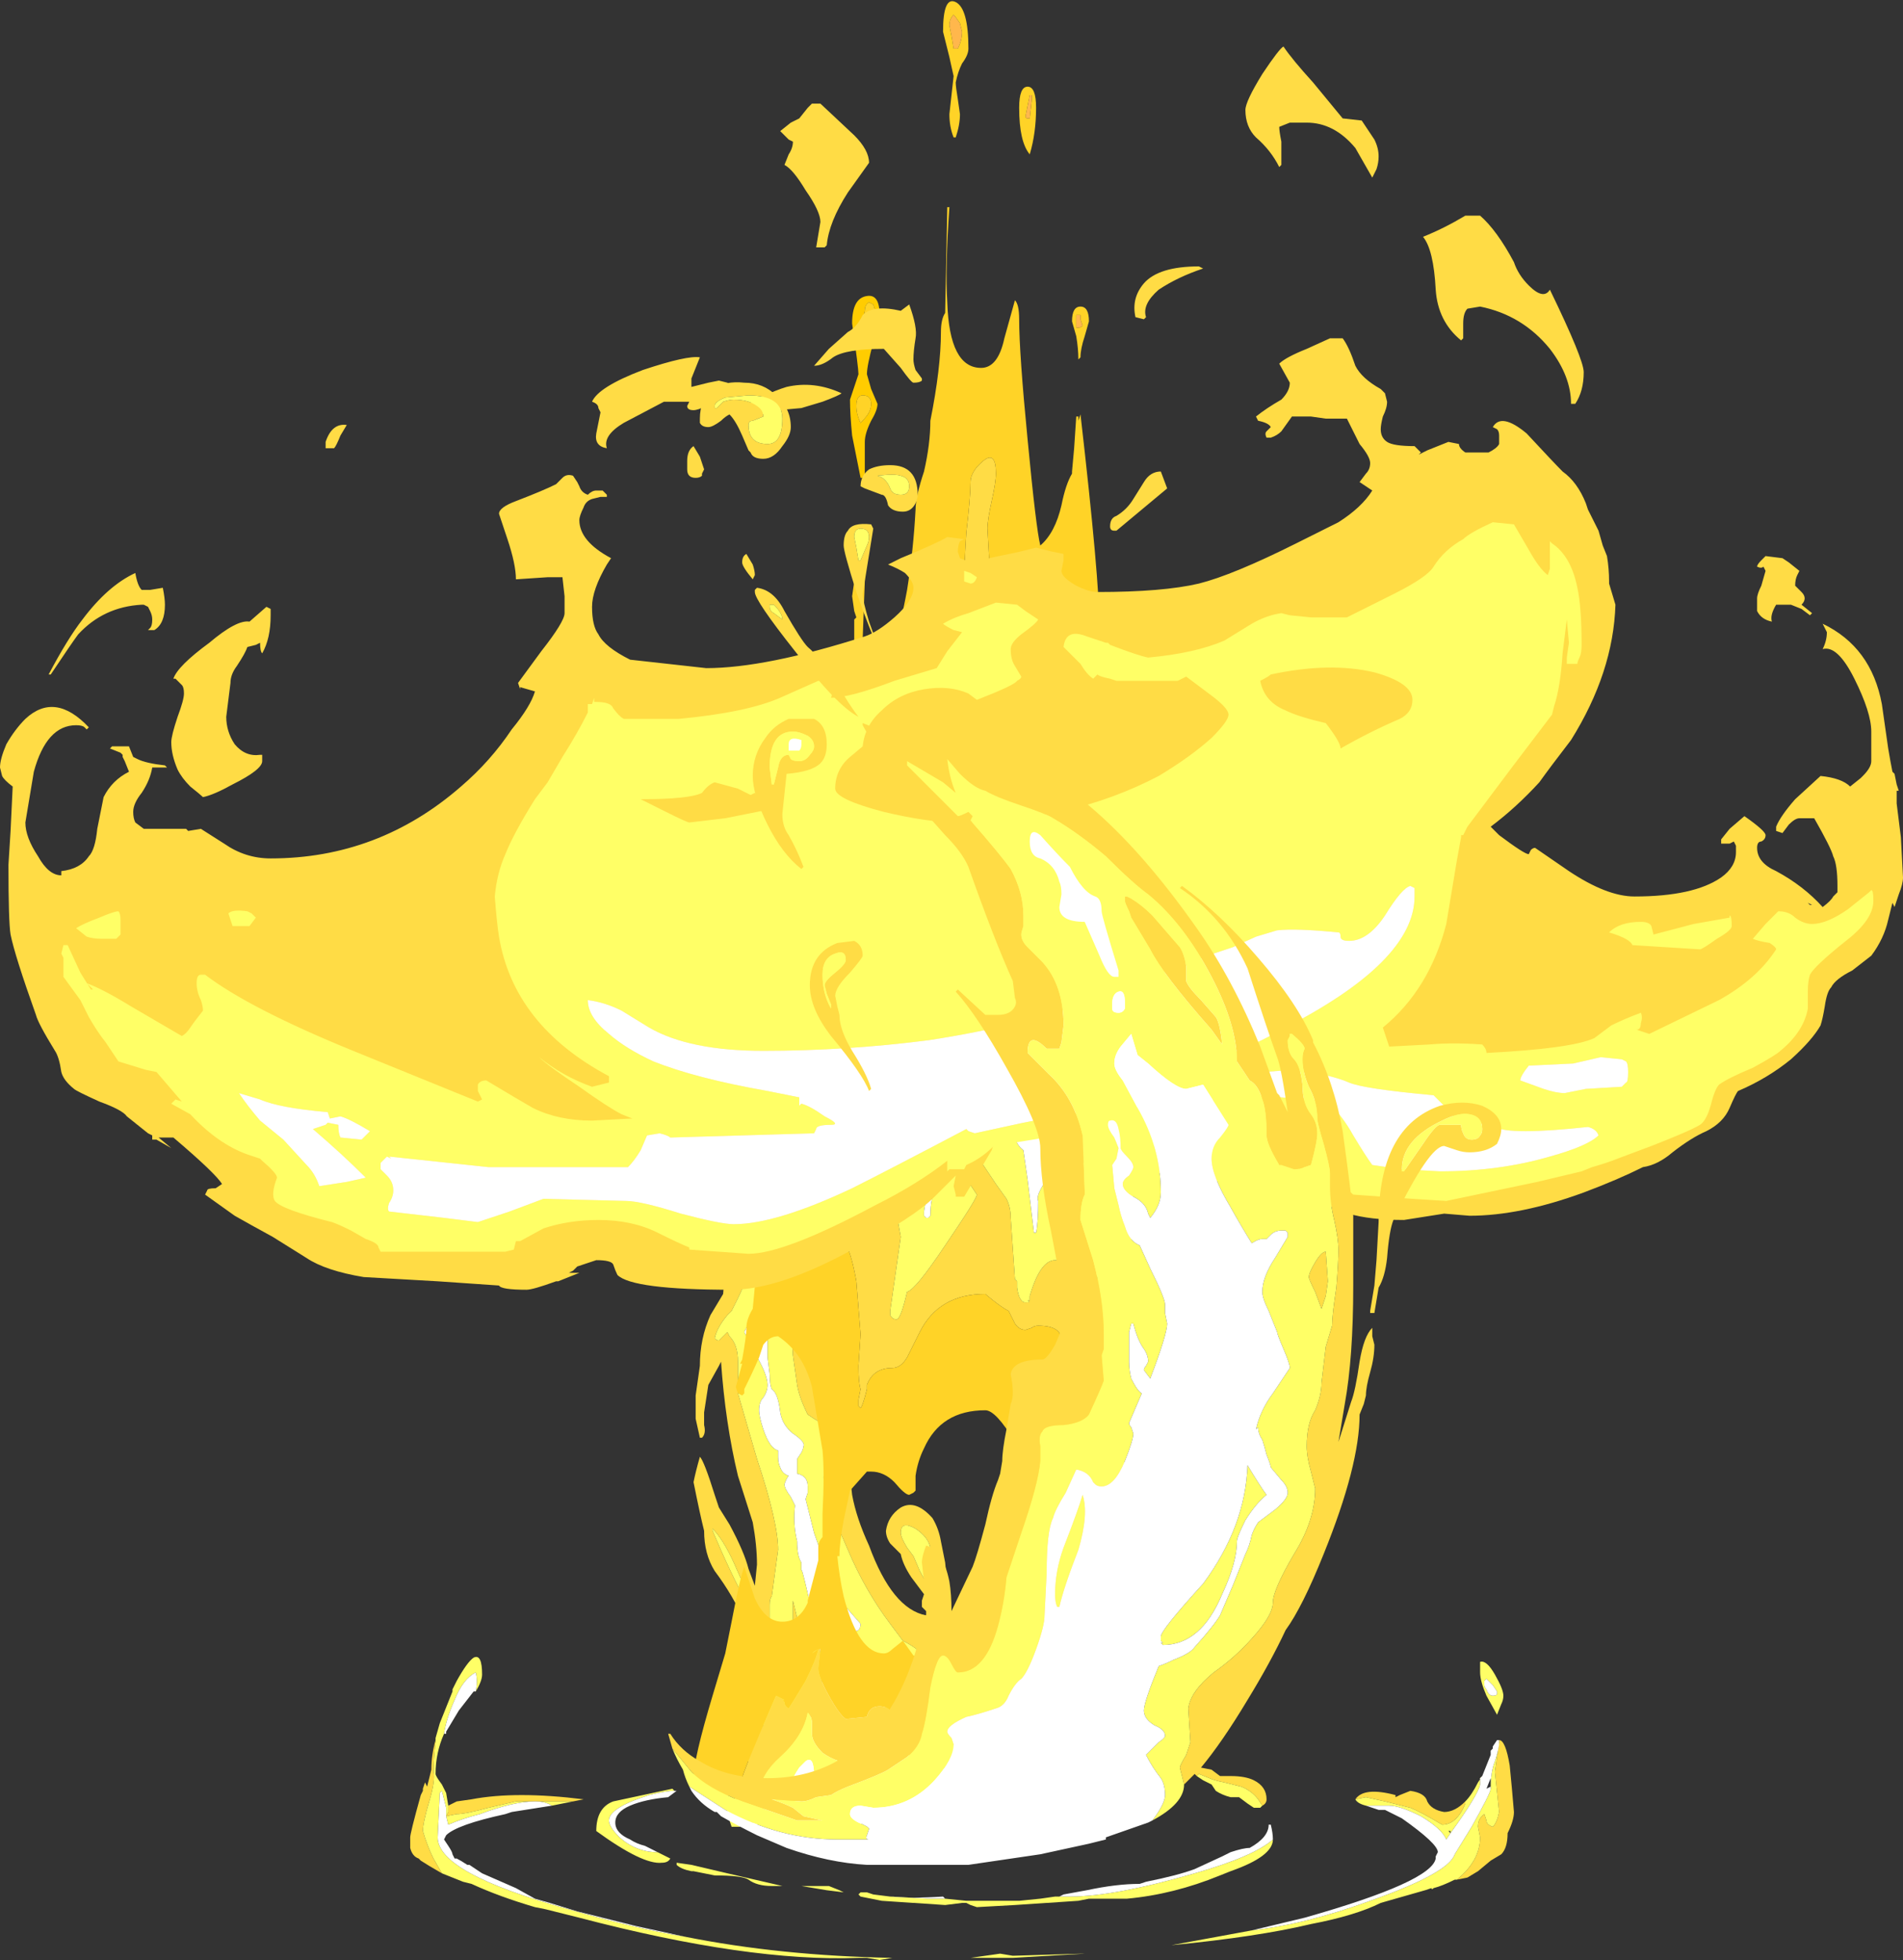 <?xml version="1.0" encoding="UTF-8" standalone="no"?>
<svg xmlns:ffdec="https://www.free-decompiler.com/flash" xmlns:xlink="http://www.w3.org/1999/xlink" ffdec:objectType="shape" height="46.35px" width="45.0px" xmlns="http://www.w3.org/2000/svg">
  <rect width="100%" height="100%" fill="#333333" stroke="none"/>
  <g transform="matrix(1.0, 0.0, 0.0, 1.0, 22.85, 42.65)">
    <path d="M-5.65 0.1 L-5.1 -0.6 Q-5.15 -0.7 -5.15 -0.8 L-5.25 -4.3 Q-5.5 -4.9 -5.95 -5.5 -6.2 -5.9 -6.2 -6.45 -6.3 -6.85 -6.45 -7.6 -6.4 -7.85 -6.3 -8.2 -6.2 -8.1 -5.95 -7.3 L-5.85 -7.0 -5.6 -6.6 Q-5.25 -5.95 -5.15 -5.55 L-5.0 -5.15 -4.95 -5.65 Q-4.95 -6.1 -5.05 -6.65 L-5.4 -7.75 Q-5.7 -9.0 -5.8 -10.45 L-5.85 -10.35 -6.1 -9.9 -6.2 -9.25 -6.2 -8.95 Q-6.15 -8.75 -6.25 -8.65 L-6.3 -8.65 -6.4 -9.1 -6.4 -9.65 -6.3 -10.35 Q-6.3 -11.0 -6.05 -11.55 L-5.75 -12.05 Q-5.7 -12.85 -5.4 -13.65 L-3.15 -18.05 Q-2.75 -18.05 -2.8 -17.7 -2.8 -17.5 -2.9 -17.35 L-3.85 -14.8 -0.5 -19.15 0.0 -19.55 0.3 -19.15 Q0.3 -19.05 0.0 -18.3 L-2.75 -14.45 Q-2.95 -14.1 -3.25 -12.8 L-3.5 -11.75 -2.75 -7.75 -2.7 -7.3 Q-2.6 -6.75 -2.3 -6.1 -1.75 -4.6 -0.95 -4.45 L-0.95 -4.55 Q-1.0 -4.6 -1.05 -4.65 L-1.05 -4.8 -1.0 -4.95 -1.3 -5.35 Q-1.5 -5.65 -1.55 -5.9 L-1.8 -6.15 Q-1.9 -6.3 -1.9 -6.45 -1.85 -6.8 -1.55 -7.0 -1.2 -7.2 -0.8 -6.75 -0.65 -6.5 -0.6 -6.2 L-0.5 -5.7 -0.4 -4.65 Q-0.3 -4.0 -0.1 -3.7 L1.25 0.0 -0.75 -3.35 Q-0.85 -3.4 -1.0 -3.5 -1.2 -3.7 -1.5 -3.85 L-1.8 -4.25 Q-2.4 -5.05 -2.8 -6.0 -3.35 -7.25 -3.35 -7.5 -3.4 -7.65 -3.35 -8.05 L-3.15 -8.55 Q-3.15 -8.85 -3.6 -9.1 L-3.75 -9.2 Q-3.95 -9.6 -4.0 -9.9 L-4.1 -10.6 -4.15 -11.35 Q-4.15 -12.1 -3.8 -12.85 -3.55 -13.35 -3.45 -13.75 L-4.55 -14.35 -5.05 -13.3 Q-5.1 -12.55 -5.4 -11.95 L-5.55 -11.65 -5.65 -11.55 Q-5.9 -11.25 -5.95 -11.0 -5.9 -10.95 -5.85 -10.95 L-5.65 -11.15 -5.6 -11.05 Q-5.4 -10.85 -5.4 -10.45 L-5.4 -9.7 -4.95 -8.15 Q-4.45 -6.65 -4.45 -6.0 L-4.6 -4.9 Q-4.65 -4.85 -4.65 -4.7 L-4.65 -3.9 -5.1 -4.8 -5.5 -5.7 Q-5.75 -6.25 -6.0 -6.5 L-6.0 -6.45 Q-5.6 -5.5 -5.15 -4.65 L-4.7 -0.95 Q-4.85 -0.8 -4.85 -0.6 L-5.65 0.1 M-0.35 -18.6 L-0.45 -18.05 Q-0.3 -18.2 0.0 -19.05 L-0.1 -19.2 Q-0.25 -19.2 -0.25 -18.95 L-0.35 -18.6 M-1.2 -6.5 Q-1.55 -6.7 -1.55 -6.4 -1.55 -6.3 -1.4 -6.05 L-1.25 -5.85 -1.1 -5.5 Q-0.85 -5.05 -0.8 -4.9 L-0.8 -5.7 Q-0.75 -5.9 -0.85 -6.05 -0.9 -6.3 -1.2 -6.5 M-1.7 -3.6 Q-1.5 -3.45 -1.1 -2.95 L-1.35 -2.85 -1.7 -3.55 -1.7 -3.6 M-4.1 -4.8 Q-3.85 -3.8 -3.85 -3.55 L-4.1 -4.3 -4.1 -4.8" fill="#ffdc45" fill-rule="evenodd" stroke="none"/>
    <path d="M-5.65 0.1 L-4.85 -0.6 Q-4.85 -0.8 -4.7 -0.95 L-5.15 -4.65 Q-5.6 -5.5 -6.0 -6.45 L-6.0 -6.5 Q-5.75 -6.25 -5.5 -5.7 L-5.1 -4.8 -4.65 -3.9 -4.65 -4.7 Q-4.65 -4.85 -4.6 -4.9 L-4.45 -6.0 Q-4.45 -6.65 -4.95 -8.15 L-5.4 -9.7 -5.4 -10.45 Q-5.4 -10.85 -5.6 -11.05 L-5.65 -11.15 -5.85 -10.95 Q-5.9 -10.95 -5.95 -11.0 -5.9 -11.25 -5.65 -11.55 L-5.55 -11.65 -5.4 -11.95 Q-5.1 -12.55 -5.05 -13.3 L-4.55 -14.35 -3.45 -13.75 Q-3.55 -13.35 -3.8 -12.85 -4.15 -12.1 -4.15 -11.35 L-4.1 -10.6 -4.0 -9.9 Q-3.95 -9.6 -3.75 -9.2 L-3.6 -9.1 Q-3.15 -8.85 -3.15 -8.55 L-3.35 -8.05 Q-3.4 -7.65 -3.35 -7.5 -3.35 -7.25 -2.8 -6.0 -2.4 -5.05 -1.8 -4.25 L-1.5 -3.85 Q-1.2 -3.7 -1.0 -3.5 -0.85 -3.4 -0.75 -3.35 L1.25 0.0 0.8 0.45 -1.7 -2.0 Q-2.55 -3.1 -2.75 -3.85 L-2.75 -4.05 Q-2.65 -4.05 -2.55 -4.1 -2.5 -4.15 -2.5 -4.25 L-2.85 -4.65 -3.35 -5.6 Q-3.35 -5.7 -3.6 -6.4 L-3.8 -7.2 -3.75 -7.35 -3.75 -7.5 Q-3.75 -7.75 -4.0 -7.8 -4.0 -7.85 -4.0 -7.95 L-4.0 -8.15 -3.9 -8.3 Q-3.85 -8.4 -3.85 -8.45 -3.8 -8.55 -4.1 -8.75 -4.35 -8.95 -4.4 -9.25 -4.45 -9.7 -4.6 -9.8 -4.65 -9.9 -4.65 -10.15 L-4.7 -10.55 -4.7 -11.95 Q-4.5 -12.25 -4.5 -12.45 L-4.4 -12.85 -4.25 -13.2 -4.25 -13.3 Q-4.5 -13.2 -4.65 -12.9 L-4.8 -12.3 Q-4.85 -12.05 -5.05 -11.55 L-5.25 -11.15 -5.0 -10.65 Q-4.7 -10.15 -4.7 -9.9 -4.7 -9.75 -4.8 -9.6 -4.9 -9.5 -4.9 -9.3 -4.9 -9.15 -4.8 -8.85 -4.65 -8.4 -4.45 -8.35 L-4.45 -8.2 Q-4.45 -8.05 -4.4 -7.95 -4.35 -7.8 -4.2 -7.75 -4.25 -7.7 -4.3 -7.55 -4.3 -7.45 -4.15 -7.25 L-4.05 -7.05 Q-4.1 -6.6 -4.0 -6.2 -4.0 -5.85 -3.9 -5.7 L-3.9 -5.5 Q-3.9 -5.75 -3.35 -3.1 L-4.15 -0.7 Q-4.2 -0.5 -4.4 -0.35 L-5.1 0.5 -5.35 0.55 -5.55 0.55 -5.65 0.25 -5.65 0.1 M-0.35 -18.6 L-0.25 -18.95 Q-0.25 -19.2 -0.1 -19.2 L0.0 -19.05 Q-0.3 -18.2 -0.45 -18.05 L-0.35 -18.6 M-1.7 -3.6 L-1.7 -3.55 -1.35 -2.85 -1.1 -2.95 Q-1.5 -3.45 -1.7 -3.6 M-1.2 -6.5 Q-0.9 -6.3 -0.85 -6.05 -0.75 -5.9 -0.8 -5.7 L-0.8 -4.9 Q-0.85 -5.05 -1.1 -5.5 L-1.25 -5.85 -1.4 -6.05 Q-1.55 -6.3 -1.55 -6.4 -1.55 -6.7 -1.2 -6.5 M-4.1 -4.8 L-4.1 -4.3 -3.85 -3.55 Q-3.85 -3.8 -4.1 -4.8" fill="#ffff66" fill-rule="evenodd" stroke="none"/>
    <path d="M0.8 0.45 L-5.1 0.5 -4.4 -0.35 Q-4.2 -0.5 -4.15 -0.7 L-3.35 -3.1 Q-3.9 -5.75 -3.9 -5.5 L-3.9 -5.7 Q-4.0 -5.85 -4.0 -6.2 -4.1 -6.6 -4.05 -7.05 L-4.15 -7.25 Q-4.3 -7.45 -4.3 -7.55 -4.25 -7.7 -4.2 -7.75 -4.35 -7.8 -4.4 -7.95 -4.45 -8.05 -4.45 -8.2 L-4.45 -8.35 Q-4.65 -8.4 -4.8 -8.85 -4.9 -9.15 -4.9 -9.3 -4.9 -9.5 -4.8 -9.6 -4.7 -9.75 -4.7 -9.9 -4.7 -10.15 -5.0 -10.65 L-5.25 -11.15 -5.05 -11.55 Q-4.85 -12.05 -4.8 -12.3 L-4.65 -12.9 Q-4.5 -13.2 -4.25 -13.3 L-4.25 -13.2 -4.4 -12.85 -4.5 -12.45 Q-4.5 -12.25 -4.7 -11.95 L-4.7 -10.55 -4.65 -10.15 Q-4.65 -9.9 -4.6 -9.8 -4.45 -9.7 -4.4 -9.25 -4.35 -8.95 -4.1 -8.75 -3.8 -8.55 -3.85 -8.45 -3.85 -8.4 -3.9 -8.3 L-4.0 -8.15 -4.0 -7.95 Q-4.0 -7.85 -4.0 -7.8 -3.75 -7.75 -3.75 -7.5 L-3.75 -7.35 -3.8 -7.2 -3.6 -6.4 Q-3.35 -5.7 -3.35 -5.6 L-2.85 -4.65 -2.5 -4.25 Q-2.5 -4.15 -2.55 -4.1 -2.65 -4.05 -2.75 -4.05 L-2.75 -3.85 Q-2.55 -3.1 -1.7 -2.0 L0.8 0.45" fill="#ffffff" fill-rule="evenodd" stroke="none"/>
    <path d="M1.5 -39.85 L1.45 -39.85 Q1.4 -39.85 1.4 -39.9 L1.5 -40.4 1.55 -40.4 1.55 -40.3 1.5 -39.85 M2.6 -34.95 L2.6 -35.2 2.7 -35.2 2.7 -35.1 2.75 -34.95 Q2.7 -34.9 2.65 -34.9 L2.6 -34.9 2.6 -34.95 M-0.3 -42.3 Q-0.25 -42.25 -0.15 -42.1 L-0.1 -41.9 Q-0.1 -41.7 -0.2 -41.5 L-0.3 -41.5 -0.35 -41.8 -0.4 -42.05 Q-0.4 -42.2 -0.3 -42.3" fill="#ffb74c" fill-rule="evenodd" stroke="none"/>
    <path d="M3.0 -11.85 L2.25 -10.95 Q2.25 -11.3 1.7 -11.3 1.6 -11.3 1.55 -11.25 L1.4 -11.2 Q1.25 -11.2 1.15 -11.35 L1.0 -11.65 Q0.8 -11.75 0.45 -12.05 -0.65 -12.05 -1.1 -11.15 L-1.4 -10.55 Q-1.55 -10.3 -1.75 -10.3 -2.2 -10.3 -2.35 -9.9 L-2.35 -9.8 Q-2.45 -9.4 -2.5 -9.35 L-2.55 -9.4 -2.55 -9.55 -2.5 -9.8 Q-2.55 -9.95 -2.55 -10.35 L-2.5 -11.1 -2.6 -12.35 Q-2.8 -13.5 -3.15 -13.5 L-3.4 -13.4 Q-3.65 -13.4 -3.6 -13.65 L-2.6 -17.1 Q-2.5 -18.4 -2.25 -19.05 L-1.75 -23.0 Q-1.7 -23.65 -1.7 -24.15 -1.7 -24.2 -1.1 -24.8 -0.5 -25.5 -0.35 -26.2 L-0.1 -27.3 Q0.05 -28.1 0.05 -28.45 L0.0 -28.65 -0.05 -28.9 Q-0.05 -29.25 0.0 -30.05 0.1 -30.9 0.1 -31.25 0.1 -31.5 0.4 -31.75 0.7 -32.0 0.7 -31.45 0.7 -31.25 0.6 -30.8 0.5 -30.35 0.5 -30.15 L0.55 -29.25 Q0.55 -28.95 0.9 -28.3 1.3 -27.6 1.65 -27.6 L2.25 -24.2 Q2.3 -23.9 2.4 -23.5 L3.2 -13.05 1.85 -23.1 1.75 -23.45 1.65 -23.9 Q1.65 -24.65 1.4 -25.25 L1.35 -25.25 Q1.3 -24.65 1.1 -23.85 L1.0 -24.05 0.8 -24.75 0.75 -26.1 0.8 -26.4 0.3 -26.3 Q0.15 -26.1 0.2 -25.95 L0.2 -25.45 Q0.0 -24.9 -0.35 -24.4 L-0.8 -23.8 Q-1.0 -23.55 -1.0 -23.45 -1.0 -23.3 -0.85 -23.15 L-1.75 -14.45 -1.65 -13.95 -1.55 -13.4 -1.8 -11.65 -1.8 -11.55 Q-1.75 -11.45 -1.65 -11.45 -1.55 -11.45 -1.4 -12.1 -1.2 -12.15 -0.5 -13.2 0.25 -14.3 0.25 -14.4 L0.05 -14.7 0.1 -14.9 Q0.25 -15.1 0.4 -15.1 L0.7 -14.65 0.95 -14.3 Q1.05 -14.1 1.05 -13.85 L1.15 -12.4 1.2 -12.35 1.2 -12.2 Q1.25 -11.85 1.4 -11.85 1.55 -11.85 1.45 -11.9 L1.5 -11.9 1.5 -12.0 Q1.75 -12.85 2.1 -12.85 2.65 -12.85 2.85 -12.3 L3.0 -11.85 M-4.9 -0.25 L-5.3 -0.6 Q-5.3 -0.7 -4.5 -2.55 L-4.3 -2.45 -4.35 -2.45 -4.3 -2.4 Q-4.3 -2.3 -4.2 -2.25 -4.1 -2.4 -3.8 -2.9 -3.55 -3.4 -3.5 -3.65 L-3.65 -3.55 Q-3.55 -3.65 -3.45 -3.65 L-3.5 -3.2 Q-3.5 -3.0 -3.25 -2.55 -3.0 -2.1 -2.85 -2.0 L-2.35 -2.05 Q-2.3 -2.3 -2.05 -2.3 -1.7 -2.3 -1.65 -1.8 L-1.7 -1.45 -2.65 -0.95 Q-3.05 -0.95 -3.4 -1.2 -3.65 -1.45 -3.65 -1.65 L-3.65 -1.9 Q-3.65 -2.05 -3.75 -2.15 -3.85 -1.6 -4.4 -1.1 -4.85 -0.7 -4.9 -0.25 M-1.65 -1.15 L-4.2 0.0 -3.6 -0.6 -1.65 -1.15" fill="#ffdc45" fill-rule="evenodd" stroke="none"/>
    <path d="M3.2 -13.05 L3.0 -11.85 2.85 -12.3 Q2.65 -12.85 2.1 -12.85 1.75 -12.85 1.5 -12.0 L1.5 -11.9 1.45 -11.9 Q1.55 -11.85 1.4 -11.85 1.25 -11.85 1.2 -12.2 L1.2 -12.35 1.15 -12.4 1.05 -13.85 Q1.05 -14.1 0.95 -14.3 L0.7 -14.65 0.4 -15.1 Q0.25 -15.1 0.1 -14.9 L0.05 -14.7 0.25 -14.4 Q0.25 -14.3 -0.5 -13.2 -1.2 -12.15 -1.4 -12.1 -1.55 -11.45 -1.65 -11.45 -1.75 -11.45 -1.8 -11.55 L-1.8 -11.65 -1.55 -13.4 -1.65 -13.95 -1.75 -14.45 -0.85 -23.15 Q-1.0 -23.3 -1.0 -23.45 -1.0 -23.55 -0.8 -23.8 L-0.35 -24.4 Q0.0 -24.9 0.2 -25.45 L0.2 -25.95 Q0.15 -26.1 0.3 -26.3 L0.8 -26.4 0.75 -26.1 0.8 -24.75 1.0 -24.05 1.1 -23.85 Q1.3 -24.65 1.35 -25.25 L1.4 -25.25 Q1.65 -24.65 1.65 -23.9 L1.75 -23.45 1.85 -23.1 3.2 -13.05 M0.45 -25.5 Q0.4 -24.6 0.25 -23.9 L0.1 -23.4 Q0.1 -22.75 -0.25 -21.7 L-1.0 -14.9 -0.9 -14.65 -0.95 -14.3 -1.0 -14.0 -1.0 -13.9 -0.95 -13.85 -0.9 -13.85 -0.85 -13.9 Q-0.85 -14.35 -0.7 -14.6 L-0.55 -15.0 -0.65 -15.15 1.1 -15.85 Q1.2 -15.55 1.35 -15.45 L1.45 -14.75 1.6 -13.5 1.65 -13.5 Q1.7 -13.75 1.7 -14.25 1.65 -14.35 1.8 -14.6 1.95 -14.85 1.95 -15.0 1.95 -15.45 1.85 -16.0 L1.25 -17.1 1.05 -17.25 1.15 -18.3 1.2 -19.35 0.4 -22.5 Q0.55 -22.75 0.6 -23.65 L0.65 -24.4 0.45 -25.5 M-4.9 -0.25 Q-4.85 -0.7 -4.4 -1.1 -3.85 -1.6 -3.75 -2.15 -3.65 -2.05 -3.65 -1.9 L-3.65 -1.65 Q-3.65 -1.45 -3.4 -1.2 -3.05 -0.95 -2.65 -0.95 L-1.7 -1.45 -1.65 -1.15 -3.6 -0.6 -3.6 -0.65 Q-3.6 -1.15 -3.8 -1.0 L-3.95 -0.85 Q-4.25 -0.4 -4.3 0.0 L-4.9 -0.25" fill="#ffff66" fill-rule="evenodd" stroke="none"/>
    <path d="M0.45 -25.5 L0.65 -24.4 0.6 -23.65 Q0.55 -22.75 0.4 -22.5 L1.2 -19.35 1.15 -18.3 1.05 -17.25 1.25 -17.1 1.85 -16.0 Q1.95 -15.45 1.95 -15.0 1.95 -14.85 1.8 -14.6 1.65 -14.35 1.7 -14.25 1.7 -13.75 1.65 -13.5 L1.6 -13.5 1.45 -14.75 1.35 -15.45 Q1.2 -15.55 1.1 -15.85 L-0.65 -15.15 -0.55 -15.0 -0.7 -14.6 Q-0.85 -14.35 -0.85 -13.9 L-0.9 -13.85 -0.95 -13.85 -1.0 -13.9 -1.0 -14.0 -0.95 -14.3 -0.9 -14.65 -1.0 -14.9 -0.25 -21.7 Q0.1 -22.75 0.1 -23.4 L0.25 -23.9 Q0.4 -24.6 0.45 -25.5 M-4.2 0.0 L-4.3 0.0 Q-4.25 -0.4 -3.95 -0.85 L-3.8 -1.0 Q-3.6 -1.15 -3.6 -0.65 L-3.6 -0.6 -4.2 0.0" fill="#ffffff" fill-rule="evenodd" stroke="none"/>
    <path d="M4.3 -26.8 Q4.0 -26.9 4.0 -26.55 L4.6 -26.45 Q4.6 -26.7 4.3 -26.8 M4.3 -27.2 Q4.75 -26.95 4.75 -26.35 L4.55 -24.8 Q4.35 -23.95 4.4 -22.85 L4.15 -24.0 Q4.05 -24.75 4.05 -25.25 L3.95 -26.0 Q3.85 -26.45 3.85 -26.7 3.85 -27.5 4.3 -27.2 M-2.2 -35.45 L-2.3 -35.5 Q-2.4 -35.45 -2.4 -35.3 L-2.45 -35.1 -2.15 -35.3 -2.2 -35.45 M-2.35 -33.8 L-2.25 -33.45 -2.1 -33.1 Q-2.1 -32.95 -2.25 -32.7 -2.4 -32.4 -2.4 -32.2 L-2.4 -31.35 -2.5 -31.35 -2.7 -32.35 Q-2.75 -32.85 -2.75 -33.2 L-2.55 -33.8 Q-2.55 -33.95 -2.7 -35.0 -2.7 -35.6 -2.35 -35.65 -2.05 -35.7 -2.05 -35.2 L-2.2 -34.55 Q-2.35 -34.0 -2.35 -33.8 M-2.45 -33.3 Q-2.6 -33.3 -2.6 -33.05 -2.6 -32.85 -2.5 -32.65 -2.35 -32.8 -2.3 -32.9 -2.25 -33.0 -2.25 -33.1 -2.25 -33.3 -2.45 -33.3" fill="#ffcc00" fill-rule="evenodd" stroke="none"/>
    <path d="M1.5 -39.0 Q1.25 -39.3 1.25 -40.1 1.25 -40.6 1.45 -40.6 1.65 -40.6 1.65 -40.1 1.65 -39.5 1.5 -39.0 M1.5 -39.85 L1.55 -40.3 1.55 -40.4 1.5 -40.4 1.4 -39.9 Q1.4 -39.85 1.45 -39.85 L1.5 -39.85 M1.15 -35.5 L1.15 -35.55 Q1.25 -35.45 1.25 -35.1 1.25 -34.3 1.45 -32.25 1.65 -30.15 1.75 -29.75 2.1 -30.05 2.25 -30.7 2.35 -31.2 2.5 -31.45 L2.5 -31.5 2.55 -32.05 2.6 -32.8 2.65 -32.8 2.65 -32.7 2.7 -32.85 Q3.15 -28.95 3.15 -27.8 3.15 -25.85 4.1 -19.45 L3.55 -2.25 -6.0 -0.1 -6.45 -0.6 Q-6.45 -1.05 -6.0 -2.55 L-5.7 -3.55 -5.55 -4.3 Q-5.35 -5.35 -5.25 -5.6 L-5.0 -4.85 Q-4.75 -4.3 -4.35 -4.3 -3.95 -4.3 -3.75 -4.75 L-3.75 -4.8 -3.5 -5.75 -3.5 -6.05 Q-3.5 -6.2 -3.4 -6.3 L-3.4 -6.85 Q-3.35 -7.85 -3.4 -8.35 L-3.65 -9.85 Q-3.85 -10.65 -4.45 -11.05 -4.65 -11.05 -4.8 -10.85 L-4.9 -10.55 Q-5.05 -10.2 -5.25 -9.8 L-5.25 -9.7 -5.3 -9.65 -5.4 -9.7 -5.45 -9.85 -5.3 -10.4 -5.35 -10.4 -5.3 -10.5 Q-5.2 -11.05 -5.2 -11.25 -5.2 -11.45 -5.05 -11.7 L-4.95 -12.75 -4.8 -13.55 -3.55 -18.0 Q-3.4 -18.7 -3.3 -19.4 L-3.45 -20.6 -3.2 -22.8 Q-3.0 -24.6 -2.85 -25.4 L-2.7 -26.7 -2.65 -27.4 -2.65 -28.0 -2.6 -28.05 -2.65 -28.2 -2.7 -28.55 -2.65 -28.9 -2.4 -29.0 -2.4 -28.9 -2.45 -27.55 -2.15 -26.8 Q-1.75 -26.8 -1.4 -28.7 -1.25 -29.65 -1.2 -30.6 -1.2 -30.9 -1.0 -31.5 -0.85 -32.15 -0.85 -32.7 -0.6 -33.95 -0.6 -34.8 -0.6 -35.1 -0.5 -35.25 L-0.45 -37.75 -0.4 -37.75 Q-0.5 -36.3 -0.45 -35.5 -0.4 -33.95 0.35 -33.95 0.75 -33.95 0.9 -34.65 L1.15 -35.55 1.15 -35.5 M2.6 -34.95 L2.6 -34.9 2.65 -34.9 Q2.7 -34.9 2.75 -34.95 L2.7 -35.1 2.7 -35.2 2.6 -35.2 2.6 -34.95 M2.5 -35.05 Q2.5 -35.4 2.7 -35.4 2.9 -35.4 2.9 -35.05 L2.8 -34.7 Q2.7 -34.4 2.7 -34.2 L2.65 -34.15 Q2.65 -34.4 2.6 -34.7 L2.5 -35.05 M3.2 -13.05 L2.4 -23.5 Q2.3 -23.9 2.25 -24.2 L1.65 -27.6 Q1.3 -27.6 0.9 -28.3 0.55 -28.95 0.55 -29.25 L0.5 -30.15 Q0.5 -30.35 0.6 -30.8 0.7 -31.25 0.7 -31.45 0.7 -32.0 0.4 -31.75 0.1 -31.5 0.1 -31.25 0.1 -30.9 0.0 -30.05 -0.05 -29.25 -0.05 -28.9 L0.0 -28.65 0.05 -28.45 Q0.05 -28.1 -0.1 -27.3 L-0.35 -26.2 Q-0.5 -25.5 -1.1 -24.8 -1.7 -24.2 -1.7 -24.15 -1.7 -23.65 -1.75 -23.0 L-2.25 -19.05 Q-2.5 -18.4 -2.6 -17.1 L-3.6 -13.65 Q-3.65 -13.4 -3.4 -13.4 L-3.15 -13.5 Q-2.8 -13.5 -2.6 -12.35 L-2.5 -11.1 -2.55 -10.35 Q-2.55 -9.95 -2.5 -9.8 L-2.55 -9.55 -2.55 -9.4 -2.5 -9.35 Q-2.45 -9.4 -2.35 -9.8 L-2.35 -9.9 Q-2.2 -10.3 -1.75 -10.3 -1.55 -10.3 -1.4 -10.55 L-1.1 -11.15 Q-0.65 -12.05 0.45 -12.05 0.8 -11.75 1.0 -11.65 L1.15 -11.35 Q1.25 -11.2 1.4 -11.2 L1.55 -11.25 Q1.6 -11.3 1.7 -11.3 2.25 -11.3 2.25 -10.95 L3.0 -11.85 3.2 -13.05 M4.3 -26.8 Q4.6 -26.7 4.6 -26.45 L4.0 -26.55 Q4.0 -26.9 4.3 -26.8 M1.15 -8.55 Q0.7 -9.3 0.45 -9.3 -0.6 -9.3 -1.0 -8.4 -1.15 -8.1 -1.2 -7.75 L-1.2 -7.4 -1.25 -7.35 -1.35 -7.3 Q-1.45 -7.3 -1.7 -7.6 -1.95 -7.85 -2.25 -7.85 L-2.35 -7.85 -2.75 -7.4 -2.9 -6.7 Q-3.0 -6.15 -3.0 -5.85 L-3.05 -5.85 Q-3.0 -5.35 -2.9 -4.9 -2.55 -3.55 -1.95 -3.55 -1.85 -3.55 -1.75 -3.65 L-1.5 -3.85 -1.25 -3.5 Q-1.05 -3.45 -0.55 -3.3 L1.15 -8.55 M-0.3 -42.3 Q-0.4 -42.2 -0.4 -42.05 L-0.35 -41.8 -0.3 -41.5 -0.2 -41.5 Q-0.1 -41.7 -0.1 -41.9 L-0.15 -42.1 Q-0.25 -42.25 -0.3 -42.3 M-0.4 -41.3 L-0.55 -41.9 Q-0.55 -42.75 -0.25 -42.6 0.05 -42.45 0.05 -41.5 0.05 -41.35 -0.1 -41.15 -0.2 -40.95 -0.25 -40.7 -0.25 -40.6 -0.2 -40.3 L-0.15 -39.95 Q-0.15 -39.7 -0.25 -39.4 L-0.3 -39.4 Q-0.4 -39.65 -0.4 -39.95 L-0.3 -40.85 -0.4 -41.3 M-2.2 -35.45 L-2.15 -35.3 -2.45 -35.1 -2.4 -35.3 Q-2.4 -35.45 -2.3 -35.5 L-2.2 -35.45 M-2.45 -33.3 Q-2.25 -33.3 -2.25 -33.1 -2.25 -33.0 -2.3 -32.9 -2.35 -32.8 -2.5 -32.65 -2.6 -32.85 -2.6 -33.05 -2.6 -33.3 -2.45 -33.3 M-4.2 -23.2 L-4.3 -22.6 Q-4.4 -22.1 -4.4 -21.5 L-4.55 -21.95 Q-4.55 -22.15 -4.75 -23.4 L-4.65 -23.85 -4.4 -24.3 Q-4.25 -23.85 -4.25 -23.7 L-4.2 -23.2 M-1.7 -1.45 L-1.65 -1.8 Q-1.7 -2.3 -2.05 -2.3 -2.3 -2.3 -2.35 -2.05 L-2.85 -2.0 Q-3.0 -2.1 -3.25 -2.55 -3.5 -3.0 -3.5 -3.2 L-3.45 -3.65 Q-3.55 -3.65 -3.65 -3.55 L-3.5 -3.65 Q-3.55 -3.4 -3.8 -2.9 -4.1 -2.4 -4.2 -2.25 -4.3 -2.3 -4.3 -2.4 L-4.35 -2.45 -4.3 -2.45 -4.5 -2.55 Q-5.3 -0.7 -5.3 -0.6 L-4.9 -0.25 -4.3 0.0 -4.2 0.0 -1.65 -1.15 -1.7 -1.45" fill="#ffd327" fill-rule="evenodd" stroke="none"/>
    <path d="M9.75 -38.95 Q9.75 -38.8 9.7 -38.65 L9.6 -38.45 9.2 -39.15 Q8.7 -39.75 8.05 -39.75 L7.65 -39.75 7.4 -39.65 Q7.4 -39.55 7.45 -39.3 L7.45 -38.75 7.4 -38.7 Q7.2 -39.1 6.85 -39.4 6.6 -39.65 6.6 -40.05 6.6 -40.25 7.0 -40.9 7.4 -41.5 7.5 -41.55 7.7 -41.25 8.2 -40.7 L8.9 -39.85 9.35 -39.8 9.65 -39.35 Q9.75 -39.15 9.75 -38.95 M10.8 -37.05 Q11.3 -37.25 11.8 -37.55 L12.15 -37.55 Q12.55 -37.2 12.95 -36.45 13.05 -36.15 13.3 -35.9 13.65 -35.55 13.8 -35.8 14.6 -34.15 14.6 -33.85 14.6 -33.4 14.4 -33.1 L14.3 -33.1 Q14.3 -33.75 13.8 -34.4 13.15 -35.2 12.15 -35.4 L11.85 -35.35 Q11.75 -35.25 11.75 -35.0 L11.75 -34.65 11.7 -34.6 Q11.15 -35.05 11.1 -35.8 11.05 -36.75 10.8 -37.05 M4.55 -35.8 Q4.15 -35.45 4.25 -35.15 L4.2 -35.1 4.0 -35.15 Q3.9 -35.6 4.2 -35.95 4.55 -36.35 5.5 -36.35 L5.6 -36.3 Q5.0 -36.1 4.55 -35.8 M1.25 -29.6 L1.65 -29.7 2.05 -29.6 2.3 -29.55 Q2.3 -29.5 2.3 -29.4 L2.25 -29.15 Q2.25 -29.0 2.6 -28.8 2.9 -28.65 3.1 -28.65 4.65 -28.65 5.5 -28.85 6.3 -29.05 7.8 -29.8 8.5 -30.15 8.8 -30.3 9.35 -30.65 9.6 -31.05 L9.3 -31.25 9.45 -31.45 Q9.55 -31.55 9.55 -31.7 9.55 -31.85 9.3 -32.15 L9.0 -32.75 8.5 -32.75 8.15 -32.8 7.7 -32.8 7.45 -32.45 Q7.35 -32.35 7.2 -32.3 L7.1 -32.3 Q7.05 -32.4 7.1 -32.45 7.15 -32.5 7.2 -32.55 7.15 -32.65 6.9 -32.7 L6.85 -32.8 Q7.1 -33.0 7.45 -33.2 7.65 -33.4 7.65 -33.6 L7.4 -34.05 Q7.55 -34.2 8.05 -34.4 L8.6 -34.65 8.9 -34.65 Q9.05 -34.45 9.2 -34.0 9.35 -33.7 9.8 -33.45 L9.9 -33.35 9.95 -33.15 Q9.95 -33.0 9.85 -32.8 9.8 -32.6 9.8 -32.5 9.8 -32.3 9.95 -32.2 10.1 -32.1 10.6 -32.1 L10.75 -31.95 10.7 -31.9 10.9 -32.0 11.4 -32.2 11.65 -32.15 Q11.65 -32.05 11.8 -31.95 L12.35 -31.95 Q12.55 -32.05 12.6 -32.15 L12.6 -32.35 Q12.6 -32.45 12.55 -32.5 L12.45 -32.55 Q12.65 -32.9 13.25 -32.4 13.9 -31.7 14.1 -31.5 14.45 -31.25 14.65 -30.75 L14.7 -30.6 14.95 -30.1 15.05 -29.75 15.15 -29.5 Q15.2 -29.2 15.2 -28.9 L15.2 -28.85 15.35 -28.35 Q15.3 -26.75 14.3 -25.15 13.8 -24.5 13.55 -24.15 13.0 -23.55 12.4 -23.1 L12.6 -22.9 Q13.2 -22.45 13.3 -22.45 L13.35 -22.55 Q13.4 -22.6 13.45 -22.6 L14.25 -22.05 Q15.15 -21.45 15.8 -21.45 17.2 -21.45 17.85 -21.9 18.2 -22.15 18.2 -22.5 L18.2 -22.65 18.15 -22.75 18.05 -22.7 17.85 -22.7 17.85 -22.8 18.05 -23.05 18.4 -23.35 Q18.9 -23.0 18.9 -22.9 18.9 -22.8 18.8 -22.75 18.7 -22.75 18.7 -22.6 18.7 -22.25 19.15 -22.05 19.8 -21.7 20.25 -21.2 20.45 -21.35 20.5 -21.45 L20.6 -21.55 20.6 -21.7 Q20.6 -22.2 20.5 -22.4 20.45 -22.6 20.05 -23.3 L19.7 -23.3 Q19.6 -23.3 19.45 -23.15 L19.3 -22.95 19.15 -23.0 19.15 -23.1 Q19.25 -23.35 19.6 -23.75 L20.2 -24.3 Q20.7 -24.25 20.9 -24.05 L21.15 -24.25 21.2 -24.3 Q21.4 -24.5 21.4 -24.65 L21.4 -25.35 Q21.4 -25.8 21.0 -26.6 20.6 -27.4 20.25 -27.3 20.35 -27.5 20.35 -27.7 L20.25 -27.9 Q21.4 -27.35 21.65 -26.0 L21.8 -24.95 Q21.85 -24.65 21.9 -24.4 L21.95 -24.35 22.0 -24.1 22.05 -23.95 22.0 -23.95 22.0 -23.65 22.1 -22.85 22.15 -21.9 Q22.15 -21.75 22.05 -21.5 L21.95 -21.2 21.9 -21.3 21.8 -20.9 Q21.7 -20.45 21.4 -20.05 L20.95 -19.7 Q20.55 -19.5 20.45 -19.3 20.35 -19.2 20.3 -18.85 20.25 -18.55 20.2 -18.4 20.0 -18.05 19.5 -17.6 18.95 -17.15 18.25 -16.85 18.2 -16.8 18.05 -16.45 17.9 -16.1 17.5 -15.9 17.15 -15.75 16.7 -15.4 16.35 -15.1 16.0 -15.05 15.4 -14.75 14.6 -14.45 13.1 -13.9 11.9 -13.9 L11.3 -13.95 10.35 -13.8 Q8.75 -13.8 8.3 -14.4 L2.4 -15.2 Q2.05 -15.5 1.75 -16.05 1.75 -15.95 1.6 -15.95 L0.65 -15.6 0.6 -15.45 -0.05 -14.35 -0.25 -14.35 -0.25 -14.4 -0.3 -14.6 -0.25 -14.85 -0.75 -14.35 Q-1.25 -13.85 -2.6 -13.15 -4.4 -12.15 -5.55 -12.15 -7.9 -12.15 -8.25 -12.5 -8.3 -12.6 -8.35 -12.75 -8.4 -12.85 -8.75 -12.85 L-9.2 -12.7 -9.3 -12.6 -9.4 -12.55 -9.15 -12.55 -9.65 -12.35 -9.7 -12.35 Q-10.25 -12.15 -10.4 -12.15 -11.0 -12.15 -11.05 -12.25 L-12.5 -12.35 -14.25 -12.45 Q-15.15 -12.6 -15.6 -12.9 L-16.4 -13.4 Q-16.95 -13.7 -17.3 -13.9 L-18.0 -14.4 -17.95 -14.5 Q-17.95 -14.55 -17.75 -14.55 L-17.6 -14.65 Q-17.75 -14.9 -18.75 -15.75 L-19.1 -15.75 -18.8 -15.5 -19.15 -15.7 -19.25 -15.7 -19.25 -15.8 -19.35 -15.85 -19.85 -16.25 Q-19.95 -16.4 -20.5 -16.6 -21.05 -16.85 -21.1 -16.9 -21.35 -17.1 -21.4 -17.3 -21.45 -17.65 -21.55 -17.8 -21.95 -18.45 -22.0 -18.65 -22.5 -20.05 -22.6 -20.55 -22.65 -20.85 -22.65 -22.2 L-22.6 -23.0 -22.55 -24.05 Q-22.75 -24.2 -22.8 -24.3 L-22.85 -24.5 Q-22.85 -24.7 -22.7 -25.05 -22.5 -25.4 -22.25 -25.65 -21.55 -26.3 -20.75 -25.45 L-20.8 -25.4 -20.85 -25.45 Q-20.9 -25.5 -21.05 -25.5 -21.75 -25.5 -22.05 -24.4 L-22.25 -23.2 Q-22.25 -22.85 -21.95 -22.4 -21.7 -21.95 -21.4 -21.95 L-21.4 -22.05 Q-20.95 -22.1 -20.75 -22.4 -20.6 -22.55 -20.55 -23.05 -20.45 -23.55 -20.4 -23.8 -20.2 -24.2 -19.8 -24.4 L-19.9 -24.65 -19.95 -24.75 -19.95 -24.8 -20.0 -24.85 -20.25 -24.95 -20.2 -25.0 -19.8 -25.0 -19.7 -24.75 -19.6 -24.7 Q-19.4 -24.6 -18.95 -24.55 L-18.9 -24.5 -19.25 -24.5 Q-19.3 -24.2 -19.5 -23.9 -19.7 -23.65 -19.7 -23.45 -19.7 -23.3 -19.65 -23.2 L-19.45 -23.05 -18.45 -23.05 -18.4 -23.0 -18.1 -23.05 -17.55 -22.7 Q-17.05 -22.35 -16.45 -22.35 -13.9 -22.35 -11.95 -24.05 -11.25 -24.65 -10.75 -25.4 -10.3 -25.95 -10.2 -26.3 L-10.55 -26.4 -10.55 -26.35 -10.6 -26.5 -10.05 -27.25 Q-9.5 -27.95 -9.5 -28.15 L-9.5 -28.55 -9.55 -29.0 -9.9 -29.0 -10.65 -28.95 Q-10.65 -29.3 -10.85 -29.9 L-11.05 -30.5 Q-11.05 -30.65 -10.65 -30.8 -10.0 -31.05 -9.7 -31.2 L-9.55 -31.35 Q-9.45 -31.45 -9.3 -31.4 L-9.2 -31.25 -9.15 -31.15 Q-9.1 -31.0 -8.95 -30.95 -8.85 -31.05 -8.75 -31.05 L-8.6 -31.05 -8.5 -30.95 -8.5 -30.9 -8.65 -30.9 -8.85 -30.85 Q-9.0 -30.8 -9.05 -30.65 -9.15 -30.45 -9.15 -30.35 -9.15 -29.85 -8.4 -29.45 L-8.5 -29.3 Q-8.85 -28.7 -8.85 -28.3 -8.85 -27.85 -8.7 -27.65 -8.55 -27.35 -7.95 -27.05 L-6.15 -26.85 Q-4.75 -26.85 -2.4 -27.6 -2.1 -27.7 -1.7 -28.05 -1.25 -28.45 -1.25 -28.75 -1.25 -28.9 -1.45 -29.1 -1.6 -29.2 -1.85 -29.3 L-1.55 -29.45 Q-0.7 -29.8 -0.45 -29.95 L-0.05 -29.9 -0.15 -29.85 Q-0.2 -29.75 -0.2 -29.6 L-0.15 -29.45 0.1 -29.35 Q0.75 -29.5 1.25 -29.6 M4.75 -31.1 L3.55 -30.1 3.5 -30.1 Q3.4 -30.1 3.4 -30.2 3.4 -30.4 3.55 -30.45 3.8 -30.6 3.95 -30.85 L4.2 -31.25 Q4.35 -31.5 4.6 -31.5 L4.75 -31.1 M18.8 -28.8 L18.9 -29.15 18.85 -29.25 Q18.8 -29.2 18.7 -29.25 18.7 -29.3 18.8 -29.4 L18.9 -29.5 19.3 -29.45 19.45 -29.35 19.7 -29.15 19.65 -29.05 Q19.6 -28.95 19.6 -28.8 L19.75 -28.65 Q19.9 -28.5 19.75 -28.35 L20.0 -28.15 19.95 -28.1 19.75 -28.25 19.5 -28.35 19.15 -28.35 Q19.0 -28.1 19.05 -27.95 18.8 -28.0 18.7 -28.2 L18.7 -28.5 Q18.7 -28.6 18.8 -28.8 M19.9 -21.3 L19.95 -21.25 20.0 -21.25 19.9 -21.3 M-19.3 -28.7 L-19.0 -28.75 Q-18.95 -28.5 -18.95 -28.35 -18.95 -27.9 -19.2 -27.75 L-19.35 -27.75 -19.3 -27.8 Q-19.25 -27.85 -19.25 -28.0 -19.25 -28.1 -19.3 -28.2 L-19.35 -28.3 -19.45 -28.35 -19.5 -28.35 Q-20.4 -28.3 -21.0 -27.65 -21.15 -27.45 -21.65 -26.7 L-21.7 -26.7 Q-21.25 -27.55 -20.9 -28.0 -20.3 -28.8 -19.65 -29.1 -19.6 -28.8 -19.5 -28.7 L-19.3 -28.7 M-15.15 -32.05 L-15.15 -32.2 Q-15.0 -32.65 -14.65 -32.6 L-14.8 -32.35 Q-14.9 -32.1 -14.95 -32.05 L-15.15 -32.05 M-3.75 -40.1 L-3.65 -40.2 -3.45 -40.2 -2.65 -39.45 Q-2.3 -39.1 -2.3 -38.8 L-2.8 -38.1 Q-3.25 -37.4 -3.3 -36.85 L-3.35 -36.8 -3.55 -36.8 -3.45 -37.4 Q-3.45 -37.65 -3.8 -38.15 -4.1 -38.65 -4.3 -38.75 L-4.2 -39.0 Q-4.1 -39.15 -4.1 -39.3 L-4.2 -39.35 -4.4 -39.55 -4.15 -39.75 -3.95 -39.85 -3.75 -40.1 M-6.4 -33.95 L-6.5 -33.7 -6.5 -33.5 -6.1 -33.6 -5.85 -33.65 -5.65 -33.6 -5.6 -33.55 -6.15 -33.05 Q-6.35 -32.95 -6.45 -32.95 -6.6 -32.95 -6.6 -33.05 L-6.55 -33.15 -7.15 -33.15 -8.1 -32.65 Q-8.6 -32.35 -8.5 -32.05 -8.8 -32.1 -8.75 -32.4 L-8.65 -32.9 -8.7 -33.0 Q-8.7 -33.1 -8.85 -33.15 -8.7 -33.5 -7.65 -33.9 -6.6 -34.25 -6.3 -34.2 L-6.4 -33.95 M-1.2 -33.9 L-1.05 -33.7 -1.05 -33.65 Q-1.1 -33.6 -1.25 -33.6 -1.3 -33.6 -1.55 -33.95 L-1.95 -34.4 Q-2.85 -34.4 -3.15 -34.2 -3.4 -34.0 -3.6 -34.0 L-3.25 -34.4 -2.8 -34.8 Q-2.6 -34.9 -2.45 -35.2 -2.2 -35.45 -1.55 -35.3 L-1.35 -35.45 Q-1.15 -34.9 -1.2 -34.65 -1.25 -34.35 -1.25 -34.15 -1.25 -34.05 -1.2 -33.9 M-5.0 -32.8 L-5.5 -32.9 Q-4.75 -33.35 -4.25 -33.5 -3.6 -33.65 -2.95 -33.35 -3.0 -33.3 -3.4 -33.15 L-3.9 -33.0 -4.45 -32.95 -5.0 -32.8 M-16.45 -28.1 Q-16.45 -27.55 -16.65 -27.2 -16.7 -27.25 -16.7 -27.45 L-16.8 -27.4 -17.0 -27.35 Q-17.05 -27.2 -17.25 -26.9 -17.4 -26.7 -17.4 -26.5 L-17.5 -25.7 Q-17.5 -25.35 -17.3 -25.05 -17.05 -24.75 -16.7 -24.8 L-16.65 -24.8 -16.65 -24.65 Q-16.65 -24.45 -17.35 -24.1 -17.8 -23.85 -18.05 -23.8 -18.1 -23.85 -18.35 -24.05 -18.55 -24.25 -18.65 -24.45 -18.8 -24.8 -18.8 -25.1 -18.8 -25.25 -18.65 -25.7 -18.5 -26.1 -18.5 -26.25 -18.5 -26.4 -18.55 -26.45 L-18.7 -26.6 -18.75 -26.6 Q-18.65 -26.9 -17.9 -27.45 -17.25 -28.0 -16.95 -27.95 L-16.55 -28.3 -16.45 -28.25 -16.45 -28.1" fill="#ffdc45" fill-rule="evenodd" stroke="none"/>
    <path d="M1.2 -28.35 L1.4 -28.2 1.7 -28.0 Q1.65 -27.9 1.3 -27.65 1.05 -27.45 1.05 -27.3 1.05 -27.05 1.15 -26.9 L1.3 -26.65 Q1.3 -26.6 1.2 -26.55 1.15 -26.45 0.25 -26.1 L0.05 -26.25 Q-0.4 -26.45 -1.0 -26.35 -1.6 -26.25 -2.0 -25.85 -2.4 -25.5 -2.45 -25.0 L-2.75 -24.75 Q-3.1 -24.45 -3.1 -24.0 -3.1 -23.75 -1.95 -23.45 -0.9 -23.2 -0.2 -23.2 2.45 -23.2 4.55 -24.3 5.3 -24.75 5.8 -25.2 6.2 -25.6 6.2 -25.75 6.2 -25.9 5.8 -26.2 L5.2 -26.65 5.0 -26.55 3.55 -26.55 3.4 -26.6 Q3.15 -26.65 3.1 -26.7 L3.0 -26.6 Q2.85 -26.7 2.7 -26.95 L2.3 -27.35 Q2.35 -27.8 2.85 -27.6 L3.3 -27.45 3.35 -27.45 3.4 -27.4 Q4.05 -27.15 4.3 -27.1 5.4 -27.2 6.1 -27.5 L6.75 -27.9 Q7.1 -28.1 7.45 -28.15 L7.65 -28.1 8.15 -28.05 9.0 -28.05 10.1 -28.6 Q10.9 -29.0 11.05 -29.25 11.3 -29.65 11.75 -29.9 11.9 -30.05 12.45 -30.3 L12.95 -30.25 13.3 -29.65 Q13.55 -29.2 13.75 -29.05 L13.8 -29.2 13.8 -29.7 Q13.8 -29.95 13.8 -29.85 L13.85 -29.8 Q14.3 -29.5 14.45 -28.75 14.55 -28.3 14.55 -27.4 14.55 -27.2 14.5 -27.1 14.45 -27.0 14.45 -26.95 L14.2 -26.95 14.2 -27.1 14.25 -27.45 14.2 -28.0 14.1 -27.2 Q14.05 -26.4 13.9 -25.95 L13.85 -25.75 12.9 -24.5 11.85 -23.1 11.75 -22.9 11.7 -22.9 11.7 -22.85 11.6 -22.3 11.35 -20.8 Q10.95 -19.25 9.85 -18.35 L10.0 -17.9 10.95 -17.95 Q11.5 -18.0 12.2 -17.95 12.3 -17.85 12.3 -17.75 14.3 -17.85 14.85 -18.1 L15.25 -18.4 Q15.55 -18.55 15.95 -18.7 16.0 -18.6 15.95 -18.45 15.95 -18.3 15.85 -18.3 L16.15 -18.2 17.8 -19.0 Q18.7 -19.5 19.15 -20.2 19.15 -20.25 19.0 -20.35 18.7 -20.4 18.6 -20.45 L18.9 -20.8 19.2 -21.1 Q19.45 -21.1 19.6 -20.95 19.8 -20.8 20.0 -20.8 20.35 -20.8 20.85 -21.15 L21.35 -21.55 21.4 -21.6 Q21.45 -21.6 21.45 -21.35 21.45 -20.9 20.8 -20.4 20.05 -19.8 19.95 -19.6 19.9 -19.45 19.9 -19.2 L19.9 -18.8 Q19.8 -18.25 19.25 -17.8 19.15 -17.7 18.6 -17.4 18.0 -17.15 17.8 -17.0 17.7 -16.9 17.6 -16.5 17.5 -16.15 17.35 -16.05 17.1 -15.9 16.2 -15.55 L15.4 -15.25 Q15.15 -15.15 14.8 -15.05 L14.55 -14.95 13.5 -14.7 11.35 -14.25 10.55 -14.3 9.15 -14.4 Q8.9 -14.6 8.85 -14.9 L2.5 -15.85 0.65 -15.55 Q0.35 -15.25 0.0 -15.1 L-0.05 -15.0 -0.4 -15.0 -0.45 -14.95 -0.45 -15.2 Q-1.15 -14.65 -2.15 -14.15 -4.3 -13.0 -5.15 -13.0 L-6.55 -13.1 -6.55 -13.15 Q-6.8 -13.25 -7.3 -13.5 -7.9 -13.8 -8.7 -13.8 -9.4 -13.8 -10.0 -13.6 L-10.55 -13.3 -10.65 -13.3 -10.7 -13.1 -10.9 -13.05 -11.35 -13.05 Q-13.75 -13.05 -13.85 -13.05 L-13.9 -13.15 Q-13.9 -13.25 -14.2 -13.35 L-14.55 -13.55 Q-14.85 -13.7 -15.0 -13.75 -16.2 -14.05 -16.35 -14.25 -16.45 -14.4 -16.3 -14.8 -16.3 -14.9 -16.65 -15.2 L-16.7 -15.25 -17.0 -15.35 Q-17.7 -15.6 -18.35 -16.3 L-18.8 -16.55 -18.7 -16.65 -18.55 -16.6 -19.15 -17.3 -19.4 -17.35 -20.05 -17.55 -20.35 -18.0 Q-20.55 -18.25 -20.75 -18.6 L-20.95 -19.0 -21.35 -19.55 -21.35 -20.0 -21.4 -20.1 -21.35 -20.3 -21.25 -20.3 -20.95 -19.65 -20.7 -19.25 -20.65 -19.25 -20.8 -19.4 Q-20.4 -19.25 -19.75 -18.85 L-18.55 -18.15 Q-18.45 -18.2 -18.35 -18.35 -18.25 -18.5 -18.05 -18.75 -18.05 -18.85 -18.1 -19.0 -18.2 -19.2 -18.2 -19.4 -18.2 -19.6 -18.1 -19.6 L-18.0 -19.6 Q-16.95 -18.8 -14.5 -17.8 L-11.55 -16.6 -11.45 -16.65 -11.55 -16.85 -11.55 -17.0 Q-11.5 -17.1 -11.35 -17.1 -10.6 -16.65 -10.25 -16.45 -9.65 -16.15 -8.85 -16.15 L-7.9 -16.2 -8.15 -16.3 Q-8.45 -16.45 -9.15 -16.95 -9.9 -17.45 -10.1 -17.65 -9.55 -17.2 -8.85 -16.95 L-8.45 -17.05 -8.45 -17.2 Q-10.7 -18.4 -11.05 -20.5 -11.1 -20.8 -11.15 -21.45 -11.1 -22.0 -10.9 -22.45 -10.7 -22.95 -10.2 -23.75 L-9.9 -24.15 -9.55 -24.75 Q-9.2 -25.3 -8.95 -25.8 L-8.95 -26.0 -8.85 -26.0 -8.8 -26.15 -8.8 -26.05 -8.75 -26.05 Q-8.4 -26.05 -8.35 -25.9 -8.2 -25.7 -8.1 -25.65 L-6.8 -25.65 Q-5.2 -25.8 -4.4 -26.15 L-3.5 -26.55 Q-3.25 -26.55 -3.2 -26.4 -3.15 -26.25 -3.2 -26.15 -2.75 -26.15 -1.7 -26.55 L-0.7 -26.85 -0.45 -27.25 -0.1 -27.7 -0.3 -27.75 Q-0.5 -27.85 -0.55 -27.9 -0.3 -28.05 0.05 -28.15 L0.7 -28.4 1.2 -28.35 M16.2 -20.75 L16.25 -20.55 Q16.45 -20.6 17.2 -20.8 L18.05 -20.95 18.05 -21.0 Q18.1 -21.0 18.1 -20.75 18.1 -20.65 17.75 -20.45 17.4 -20.2 17.35 -20.2 L15.75 -20.3 Q15.7 -20.45 15.2 -20.6 15.45 -20.85 15.95 -20.85 16.15 -20.85 16.2 -20.75 M12.5 -16.0 L11.5 -16.25 11.3 -16.5 11.05 -16.75 Q9.4 -16.9 9.05 -17.05 8.6 -17.25 7.7 -17.35 L7.05 -17.3 6.15 -17.7 Q6.85 -17.95 7.45 -18.3 10.6 -19.9 10.6 -21.45 L10.6 -21.65 10.5 -21.7 Q10.3 -21.65 9.9 -21.0 9.5 -20.4 9.05 -20.4 8.85 -20.4 8.85 -20.5 8.85 -20.6 8.8 -20.6 7.8 -20.7 7.35 -20.65 L6.85 -20.5 6.3 -20.25 5.7 -20.05 3.05 -19.05 Q1.4 -18.4 -0.9 -18.05 -2.85 -17.8 -4.8 -17.8 -6.55 -17.8 -7.5 -18.35 L-8.15 -18.75 Q-8.55 -18.95 -8.95 -19.0 -8.95 -18.6 -8.45 -18.2 -8.05 -17.85 -7.4 -17.55 -6.4 -17.15 -4.7 -16.85 L-3.95 -16.7 Q-3.95 -16.45 -3.95 -16.5 L-3.9 -16.55 Q-3.7 -16.5 -3.35 -16.25 -2.95 -16.05 -3.2 -16.05 -3.55 -16.05 -3.55 -15.95 L-3.6 -15.85 -7.0 -15.75 Q-7.05 -15.8 -7.25 -15.85 L-7.55 -15.8 -7.7 -15.45 Q-7.85 -15.2 -8.0 -15.05 L-11.3 -15.05 -13.65 -15.3 -13.6 -15.25 -13.7 -15.3 -13.85 -15.15 -13.85 -15.0 -13.7 -14.85 Q-13.55 -14.7 -13.55 -14.5 -13.55 -14.35 -13.65 -14.2 -13.7 -14.05 -13.65 -14.0 L-12.35 -13.85 -11.55 -13.75 -10.8 -14.0 -10.0 -14.3 -8.05 -14.25 Q-7.7 -14.25 -6.75 -13.95 -5.8 -13.7 -5.5 -13.7 -4.5 -13.7 -2.7 -14.55 -1.9 -14.95 0.0 -15.95 L0.05 -15.9 0.2 -15.85 1.35 -16.1 2.4 -16.3 7.05 -16.75 7.45 -16.7 8.55 -16.6 Q8.9 -16.25 9.15 -15.8 9.45 -15.3 9.6 -15.1 L10.3 -15.0 11.2 -14.95 Q12.6 -14.95 13.8 -15.3 14.7 -15.55 14.95 -15.8 14.9 -15.95 14.7 -16.0 12.85 -15.8 12.5 -16.0 M13.1 -17.1 L13.65 -16.9 Q13.95 -16.8 14.15 -16.8 L14.65 -16.9 15.5 -16.95 15.6 -17.05 Q15.65 -17.05 15.65 -17.3 15.65 -17.5 15.6 -17.55 L15.5 -17.6 15.0 -17.65 14.35 -17.5 13.3 -17.45 Q13.1 -17.2 13.1 -17.1 M10.55 -26.1 Q10.55 -26.5 9.65 -26.75 8.6 -27.0 7.2 -26.7 7.15 -26.65 6.95 -26.55 7.05 -26.05 7.55 -25.85 7.85 -25.7 8.5 -25.55 8.85 -25.1 8.85 -24.95 9.55 -25.35 10.25 -25.65 10.55 -25.8 10.55 -26.1 M-4.65 -23.75 L-4.95 -23.85 -5.0 -23.9 -5.1 -23.85 -5.4 -24.0 -5.95 -24.15 Q-6.1 -24.1 -6.25 -23.9 -6.55 -23.75 -7.7 -23.75 L-7.1 -23.45 Q-6.6 -23.2 -6.55 -23.2 L-5.7 -23.3 -4.7 -23.5 -4.65 -23.75 M-17.45 -21.05 Q-17.35 -21.15 -17.0 -21.1 L-16.9 -21.05 Q-16.85 -21.0 -16.8 -20.95 L-16.95 -20.75 -17.35 -20.75 -17.45 -21.05 M-20.0 -20.9 L-20.0 -20.55 Q-20.05 -20.5 -20.1 -20.45 L-20.45 -20.45 Q-20.65 -20.45 -20.8 -20.5 L-21.05 -20.7 Q-20.9 -20.8 -20.5 -20.95 -20.15 -21.1 -20.05 -21.1 -20.0 -21.05 -20.0 -20.9 M-15.05 -16.2 L-15.1 -16.35 Q-16.25 -16.45 -16.7 -16.65 L-17.2 -16.8 Q-17.0 -16.5 -16.7 -16.15 L-16.15 -15.7 -15.6 -15.1 Q-15.4 -14.9 -15.3 -14.6 L-14.65 -14.7 -14.2 -14.8 Q-14.75 -15.35 -15.45 -15.95 L-15.15 -16.05 -15.1 -16.1 -14.85 -16.05 Q-14.85 -15.85 -14.8 -15.75 L-14.3 -15.7 -14.1 -15.9 Q-14.6 -16.2 -14.8 -16.25 L-15.05 -16.2" fill="#ffff66" fill-rule="evenodd" stroke="none"/>
    <path d="M13.1 -17.1 Q13.1 -17.2 13.3 -17.45 L14.35 -17.5 15.0 -17.65 15.5 -17.6 15.6 -17.55 Q15.65 -17.5 15.65 -17.3 15.65 -17.05 15.6 -17.05 L15.5 -16.95 14.65 -16.9 14.15 -16.8 Q13.95 -16.8 13.65 -16.9 L13.1 -17.1 M12.5 -16.0 Q12.85 -15.8 14.7 -16.0 14.9 -15.95 14.95 -15.8 14.7 -15.55 13.8 -15.3 12.6 -14.95 11.2 -14.95 L10.3 -15.0 9.6 -15.1 Q9.45 -15.3 9.15 -15.8 8.9 -16.25 8.55 -16.6 L7.45 -16.7 7.05 -16.75 2.4 -16.3 1.35 -16.1 0.2 -15.85 0.05 -15.9 0.0 -15.95 Q-1.9 -14.95 -2.7 -14.55 -4.5 -13.7 -5.5 -13.7 -5.8 -13.7 -6.75 -13.95 -7.7 -14.25 -8.05 -14.25 L-10.0 -14.3 -10.8 -14.0 -11.55 -13.75 -12.35 -13.85 -13.65 -14.0 Q-13.7 -14.05 -13.65 -14.2 -13.55 -14.35 -13.55 -14.5 -13.55 -14.7 -13.7 -14.85 L-13.85 -15.0 -13.85 -15.15 -13.7 -15.3 -13.6 -15.25 -13.65 -15.3 -11.3 -15.05 -8.0 -15.05 Q-7.85 -15.2 -7.7 -15.45 L-7.55 -15.8 -7.25 -15.85 Q-7.05 -15.8 -7.0 -15.75 L-3.6 -15.85 -3.55 -15.95 Q-3.55 -16.05 -3.2 -16.05 -2.95 -16.05 -3.35 -16.25 -3.7 -16.5 -3.9 -16.55 L-3.95 -16.5 Q-3.95 -16.45 -3.95 -16.7 L-4.7 -16.85 Q-6.4 -17.15 -7.4 -17.55 -8.05 -17.85 -8.45 -18.2 -8.95 -18.6 -8.95 -19.0 -8.55 -18.95 -8.15 -18.75 L-7.5 -18.35 Q-6.55 -17.8 -4.8 -17.8 -2.85 -17.8 -0.9 -18.05 1.4 -18.4 3.05 -19.05 L5.7 -20.05 6.3 -20.25 6.85 -20.5 7.35 -20.65 Q7.8 -20.7 8.8 -20.6 8.85 -20.6 8.85 -20.5 8.85 -20.4 9.05 -20.4 9.5 -20.4 9.9 -21.0 10.3 -21.65 10.5 -21.7 L10.6 -21.65 10.6 -21.45 Q10.6 -19.9 7.45 -18.3 6.85 -17.95 6.15 -17.7 L7.05 -17.3 7.7 -17.35 Q8.6 -17.25 9.05 -17.05 9.4 -16.9 11.05 -16.75 L11.3 -16.5 11.5 -16.25 12.5 -16.0 M-15.05 -16.2 L-14.8 -16.25 Q-14.6 -16.2 -14.1 -15.9 L-14.3 -15.7 -14.8 -15.75 Q-14.85 -15.85 -14.85 -16.05 L-15.1 -16.1 -15.15 -16.05 -15.45 -15.95 Q-14.75 -15.35 -14.2 -14.8 L-14.65 -14.7 -15.3 -14.6 Q-15.4 -14.9 -15.6 -15.1 L-16.15 -15.7 -16.7 -16.15 Q-17.0 -16.5 -17.2 -16.8 L-16.7 -16.65 Q-16.25 -16.45 -15.1 -16.35 L-15.05 -16.2" fill="#ffffff" fill-rule="evenodd" stroke="none"/>
    <path d="M0.25 -28.55 L0.05 -28.6 -0.2 -28.65 Q-0.35 -28.65 -0.4 -28.8 L-0.45 -28.95 Q-0.45 -29.35 0.05 -29.3 0.55 -29.3 0.55 -28.85 0.55 -28.65 0.45 -28.6 0.35 -28.55 0.25 -28.55 M0.1 -28.85 Q0.2 -28.85 0.25 -29.0 L0.1 -29.1 -0.05 -29.15 -0.05 -28.9 0.1 -28.85 M12.65 -15.95 Q12.65 -15.8 12.55 -15.6 12.3 -15.4 11.9 -15.4 11.75 -15.4 11.6 -15.45 L11.3 -15.55 Q10.95 -15.55 10.1 -13.8 10.0 -13.55 9.95 -12.9 9.9 -12.45 9.75 -12.2 L9.65 -11.6 9.55 -11.6 9.55 -11.65 9.65 -12.25 9.7 -12.85 9.75 -13.75 Q9.75 -16.0 11.2 -16.5 11.75 -16.65 12.2 -16.5 12.65 -16.3 12.65 -15.95 M5.15 -0.45 L5.05 -0.85 Q5.05 -0.9 5.2 -1.15 L5.3 -1.45 5.25 -2.25 Q5.3 -2.65 5.85 -3.1 6.35 -3.45 6.75 -3.9 7.25 -4.45 7.25 -4.75 7.25 -5.05 7.75 -5.9 8.25 -6.7 8.25 -7.45 L8.15 -7.85 Q8.05 -8.2 8.05 -8.45 8.05 -9.0 8.25 -9.3 8.4 -9.65 8.4 -9.95 L8.5 -10.8 8.65 -11.3 Q8.65 -11.55 8.75 -12.2 8.8 -12.8 8.8 -13.1 8.8 -13.35 8.7 -13.8 8.6 -14.2 8.6 -14.6 L8.6 -14.9 Q8.6 -15.05 8.45 -15.6 8.3 -16.1 8.3 -16.2 8.3 -16.6 8.1 -16.95 7.95 -17.3 7.95 -17.6 7.95 -17.75 8.0 -17.85 8.0 -17.95 7.7 -18.2 L7.65 -18.2 7.65 -18.15 7.6 -18.05 Q7.6 -17.75 7.75 -17.6 7.9 -17.45 7.95 -17.0 7.95 -16.55 8.15 -16.3 8.3 -16.1 8.3 -15.85 8.3 -15.65 8.15 -15.1 L8.0 -15.05 Q7.9 -15.0 7.75 -15.0 L7.45 -15.1 7.4 -15.1 Q7.1 -15.6 7.1 -15.8 7.1 -16.4 7.0 -16.65 6.9 -17.0 6.7 -17.1 L6.4 -17.55 Q6.4 -18.4 5.8 -19.55 5.15 -20.8 4.3 -21.5 3.95 -21.75 3.3 -22.4 2.65 -22.95 2.05 -23.3 1.9 -23.4 1.3 -23.6 0.7 -23.8 0.45 -23.95 0.2 -24.0 -0.15 -24.35 L-0.45 -24.7 Q-0.4 -24.25 -0.25 -23.9 L-0.55 -24.15 -1.4 -24.65 -1.4 -24.55 -0.2 -23.35 Q-0.15 -23.35 0.05 -23.45 L0.15 -23.35 0.1 -23.25 Q0.8 -22.45 1.05 -22.1 1.35 -21.55 1.35 -21.0 L1.35 -20.75 Q1.3 -20.6 1.3 -20.55 1.3 -20.4 1.45 -20.25 L1.8 -19.9 Q2.3 -19.35 2.3 -18.4 L2.25 -18.0 2.2 -17.85 1.9 -17.85 Q1.45 -18.3 1.45 -17.75 L1.95 -17.25 Q2.55 -16.7 2.75 -15.8 L2.8 -14.5 2.8 -14.4 Q2.7 -14.2 2.7 -13.8 L3.0 -12.85 Q3.25 -11.9 3.25 -11.1 L3.25 -10.75 3.2 -10.6 3.25 -10.0 Q3.2 -9.85 2.9 -9.2 2.75 -9.0 2.3 -8.95 1.85 -8.95 1.8 -8.8 1.7 -8.7 1.75 -8.45 L1.75 -8.1 Q1.7 -7.55 1.3 -6.4 L0.95 -5.35 Q0.9 -4.75 0.75 -4.2 0.45 -3.1 -0.2 -3.1 -0.25 -3.1 -0.35 -3.3 -0.45 -3.5 -0.55 -3.5 -0.7 -3.5 -0.85 -2.75 -0.95 -1.95 -1.05 -1.65 -1.1 -1.35 -1.4 -1.1 -1.55 -1.0 -1.85 -0.8 -2.0 -0.7 -2.8 -0.4 -3.05 -0.3 -3.2 -0.2 L-3.55 -0.15 Q-3.75 -0.05 -3.9 -0.05 L-4.6 -0.1 Q-4.3 0.0 -4.1 0.1 L-3.85 0.3 -3.4 0.4 -4.0 0.4 -5.3 -0.05 Q-6.1 -0.35 -6.5 -0.75 L-6.95 -1.3 -7.05 -1.65 -7.0 -1.65 Q-6.75 -1.25 -6.3 -1.0 -5.65 -0.6 -4.7 -0.6 -2.7 -0.6 -1.65 -2.5 -1.3 -3.15 -1.1 -3.95 -0.9 -4.5 -0.9 -4.85 L-1.0 -5.25 -1.05 -5.7 Q-1.05 -5.85 -0.95 -6.1 -0.55 -6.0 -0.4 -5.25 -0.35 -4.95 -0.35 -4.55 L0.15 -5.6 Q0.25 -5.85 0.45 -6.6 0.6 -7.3 0.75 -7.65 L0.8 -7.8 0.85 -8.1 Q0.85 -8.35 0.95 -8.85 L1.05 -9.45 Q1.15 -9.65 1.05 -10.15 1.1 -10.5 1.8 -10.5 1.9 -10.5 2.1 -10.85 L2.25 -11.2 2.2 -12.5 2.0 -13.55 Q1.75 -14.7 1.75 -15.5 1.75 -16.0 0.95 -17.4 0.25 -18.65 -0.25 -19.2 L-0.2 -19.25 0.45 -18.65 0.75 -18.65 Q1.05 -18.65 1.15 -18.85 1.2 -18.95 1.15 -19.05 L1.1 -19.45 Q0.65 -20.45 0.05 -22.15 -0.1 -22.5 -0.5 -22.9 L-1.3 -23.8 -1.95 -24.6 -2.45 -25.5 -2.45 -25.55 Q-2.05 -25.4 -1.7 -25.15 L-1.45 -25.05 -1.05 -25.0 Q-0.75 -25.55 -0.3 -25.25 L0.2 -24.75 1.8 -24.3 Q2.25 -24.1 2.9 -23.6 4.15 -22.55 5.45 -20.7 6.3 -19.5 6.95 -17.9 L7.35 -16.8 7.4 -16.75 7.6 -16.35 Q7.45 -17.4 7.35 -17.65 7.1 -18.35 6.65 -19.75 6.1 -20.95 5.05 -21.65 L5.1 -21.7 Q6.0 -21.05 6.9 -20.0 7.85 -18.9 8.2 -18.05 L8.2 -18.0 Q8.7 -17.05 8.9 -15.9 9.1 -14.45 9.15 -13.9 L9.15 -12.25 Q9.15 -10.55 8.95 -9.45 L8.8 -8.55 9.1 -9.5 Q9.2 -9.75 9.3 -10.45 9.4 -11.05 9.6 -11.25 L9.6 -11.05 9.65 -10.85 Q9.65 -10.55 9.55 -10.2 9.45 -9.85 9.45 -9.65 L9.4 -9.45 9.3 -9.2 Q9.3 -8.0 8.45 -5.9 7.95 -4.65 7.55 -4.1 7.2 -3.35 6.65 -2.45 6.05 -1.45 5.55 -0.85 L5.8 -0.8 6.0 -0.65 6.25 -0.65 Q6.6 -0.65 6.8 -0.55 7.1 -0.4 7.1 -0.1 7.1 0.0 7.0 0.05 L6.9 -0.1 Q6.75 -0.3 6.5 -0.4 L6.1 -0.5 Q5.85 -0.55 5.75 -0.6 L5.5 -0.7 5.45 -0.65 5.4 -0.7 5.15 -0.45 M11.7 -16.05 Q11.7 -15.95 11.75 -15.85 11.8 -15.7 11.95 -15.7 12.1 -15.7 12.15 -15.8 12.2 -15.85 12.2 -15.95 12.2 -16.25 11.9 -16.3 11.65 -16.35 11.25 -16.15 10.3 -15.7 10.3 -15.0 10.3 -14.9 10.3 -14.95 L10.35 -14.95 10.8 -15.6 Q11.1 -16.05 11.2 -16.05 L11.7 -16.05 M3.75 -21.35 L3.75 -21.45 3.8 -21.45 3.9 -21.4 Q4.15 -21.25 4.4 -21.0 L5.05 -20.25 Q5.15 -20.1 5.2 -19.8 L5.2 -19.45 Q5.25 -19.3 5.55 -19.0 L5.9 -18.6 Q6.0 -18.45 6.05 -17.95 L5.8 -18.3 Q4.65 -19.6 4.35 -20.2 L3.9 -20.95 3.85 -21.1 Q3.75 -21.3 3.75 -21.35 M8.25 -12.8 Q8.4 -13.05 8.5 -13.05 L8.55 -12.35 8.5 -12.0 8.4 -11.7 8.25 -12.1 Q8.1 -12.4 8.1 -12.45 8.1 -12.55 8.25 -12.8 M11.8 -0.05 L11.8 0.0 Q11.6 0.5 11.25 0.5 10.75 0.2 10.5 0.1 L9.9 -0.05 9.45 -0.15 9.2 -0.1 Q9.4 -0.4 10.15 -0.2 L10.15 -0.15 10.25 -0.2 10.5 -0.3 Q10.85 -0.25 10.9 -0.05 11.0 0.15 11.3 0.2 11.55 0.2 11.8 -0.05 M11.6 1.8 Q12.15 1.35 12.15 0.8 L12.1 0.55 Q12.1 0.35 12.25 0.25 L12.3 0.4 Q12.3 0.5 12.45 0.55 12.55 0.45 12.6 0.2 L12.5 -0.75 12.6 -1.45 12.6 -1.5 Q12.75 -1.5 12.85 -0.9 12.9 -0.4 12.95 0.2 12.95 0.4 12.8 0.7 12.8 1.05 12.65 1.2 L12.4 1.35 12.1 1.6 11.85 1.75 11.6 1.8 M-6.1 -32.55 Q-6.25 -32.55 -6.3 -32.65 L-6.3 -32.75 Q-6.3 -33.2 -6.0 -33.45 -5.7 -33.65 -5.25 -33.6 -4.8 -33.6 -4.5 -33.3 -4.15 -33.0 -4.15 -32.55 -4.15 -32.35 -4.35 -32.1 -4.55 -31.8 -4.8 -31.8 -5.05 -31.8 -5.1 -31.95 L-5.15 -32.0 -5.3 -32.35 Q-5.45 -32.7 -5.6 -32.85 -5.7 -32.8 -5.8 -32.7 -6.0 -32.55 -6.1 -32.55 M-5.95 -33.05 L-5.95 -33.0 -5.9 -33.0 -5.75 -33.15 Q-5.6 -33.2 -5.5 -33.2 -5.15 -33.2 -4.95 -33.05 -4.8 -32.95 -4.8 -32.8 L-5.05 -32.7 Q-5.15 -32.7 -5.15 -32.6 -5.15 -32.45 -5.1 -32.35 -5.0 -32.15 -4.7 -32.15 -4.35 -32.15 -4.35 -32.75 -4.35 -33.3 -5.15 -33.3 L-5.7 -33.25 Q-5.95 -33.15 -5.95 -33.05 M-6.3 -31.85 L-6.2 -31.55 -6.25 -31.45 -6.25 -31.4 Q-6.3 -31.35 -6.4 -31.35 -6.6 -31.35 -6.6 -31.55 L-6.6 -31.75 Q-6.6 -32.0 -6.45 -32.1 L-6.3 -31.85 M-5.2 -29.55 L-5.05 -29.3 Q-5.0 -29.15 -5.0 -29.05 L-5.05 -28.95 Q-5.3 -29.25 -5.3 -29.35 -5.3 -29.5 -5.2 -29.55 M-5.0 -28.7 L-4.95 -28.75 Q-4.55 -28.7 -4.3 -28.2 -3.9 -27.5 -3.75 -27.35 -3.45 -27.1 -3.1 -26.55 -2.75 -25.95 -2.55 -25.7 -3.05 -25.95 -4.05 -27.25 -5.0 -28.45 -5.0 -28.65 L-5.0 -28.7 M-4.55 -28.35 L-4.65 -28.35 -4.65 -28.3 Q-4.65 -28.2 -4.55 -28.15 L-4.35 -28.0 Q-4.35 -28.15 -4.55 -28.35 M-1.2 -30.75 Q-1.3 -30.55 -1.5 -30.55 -1.75 -30.55 -1.85 -30.7 -1.9 -30.95 -2.0 -30.95 L-2.4 -31.1 -2.5 -31.15 Q-2.5 -31.4 -2.3 -31.55 -2.1 -31.65 -1.8 -31.65 -1.15 -31.65 -1.15 -30.95 -1.15 -30.85 -1.2 -30.75 M-1.4 -31.0 Q-1.35 -31.05 -1.35 -31.15 -1.35 -31.35 -1.55 -31.4 -1.7 -31.45 -2.1 -31.4 -1.9 -31.35 -1.8 -31.1 -1.75 -30.95 -1.55 -30.95 -1.45 -30.95 -1.4 -31.0 M-2.25 -30.25 L-2.2 -30.15 -2.45 -28.6 Q-2.45 -28.45 -2.3 -27.95 L-2.1 -27.4 Q-2.25 -27.65 -2.6 -28.65 -2.9 -29.6 -2.9 -29.75 -2.9 -30.0 -2.8 -30.1 -2.7 -30.3 -2.25 -30.25 M-2.65 -29.95 L-2.6 -29.7 -2.55 -29.4 -2.5 -29.4 -2.35 -29.75 Q-2.3 -29.85 -2.3 -29.95 -2.3 -30.15 -2.5 -30.15 -2.65 -30.15 -2.65 -29.95 M-3.75 -25.25 Q-3.95 -25.35 -4.1 -25.35 -4.65 -25.35 -4.65 -24.5 L-4.6 -24.1 -4.55 -24.1 -4.45 -24.5 Q-4.4 -24.8 -4.2 -24.8 L-4.15 -24.7 Q-4.1 -24.65 -3.95 -24.65 -3.8 -24.65 -3.7 -24.8 -3.6 -24.9 -3.6 -25.0 -3.6 -25.15 -3.75 -25.25 M-3.6 -25.65 Q-3.3 -25.5 -3.3 -25.05 -3.3 -24.75 -3.45 -24.6 -3.65 -24.4 -4.25 -24.35 L-4.35 -23.4 Q-4.35 -23.1 -4.2 -22.9 -4.0 -22.55 -3.85 -22.15 L-3.9 -22.1 Q-4.35 -22.45 -4.7 -23.15 -5.05 -23.85 -5.05 -24.3 -5.05 -24.8 -4.75 -25.2 -4.55 -25.5 -4.2 -25.65 L-3.6 -25.65 M-2.45 -20.05 Q-2.45 -20.0 -2.75 -19.65 -3.1 -19.3 -3.1 -19.1 L-3.05 -18.85 -3.0 -18.65 Q-3.0 -18.3 -2.7 -17.8 -2.35 -17.25 -2.25 -16.9 L-2.3 -16.85 Q-2.45 -17.25 -3.2 -18.15 -3.7 -18.8 -3.7 -19.35 -3.7 -20.1 -3.05 -20.35 L-2.65 -20.4 Q-2.45 -20.3 -2.45 -20.05 M-3.1 -20.1 Q-3.4 -20.0 -3.4 -19.6 -3.4 -19.15 -3.2 -18.8 L-3.2 -18.9 -3.3 -19.15 -3.35 -19.35 Q-3.35 -19.45 -3.1 -19.65 -2.85 -19.85 -2.85 -19.95 -2.85 -20.2 -3.1 -20.1 M-12.55 -1.5 L-12.55 -1.45 Q-12.6 -1.05 -12.6 -0.75 -12.55 -0.55 -12.7 -0.05 -12.85 0.45 -12.85 0.65 -12.75 1.0 -12.6 1.3 L-12.4 1.65 Q-12.75 1.45 -12.9 1.35 L-12.95 1.3 Q-13.1 1.25 -13.15 1.05 L-13.15 0.8 Q-13.15 0.7 -12.9 -0.2 L-12.85 -0.3 -12.85 -0.35 -12.8 -0.5 -12.75 -0.4 -12.65 -0.8 Q-12.65 -1.15 -12.55 -1.5 M-12.3 0.3 L-12.25 0.2 -12.25 0.05 -12.05 -0.05 -11.7 -0.1 Q-10.65 -0.3 -9.05 -0.1 L-9.3 -0.05 -10.65 -0.05 -11.3 0.1 Q-11.85 0.25 -12.05 0.25 L-12.3 0.3" fill="#ffdc45" fill-rule="evenodd" stroke="none"/>
    <path d="M0.1 -28.85 L-0.05 -28.9 -0.05 -29.15 0.1 -29.1 0.25 -29.0 Q0.2 -28.85 0.1 -28.85 M11.7 -16.05 L11.2 -16.05 Q11.1 -16.05 10.8 -15.6 L10.35 -14.95 10.3 -14.95 Q10.3 -14.9 10.3 -15.0 10.3 -15.7 11.25 -16.15 11.65 -16.35 11.9 -16.3 12.2 -16.25 12.2 -15.95 12.2 -15.85 12.15 -15.8 12.1 -15.7 11.95 -15.7 11.8 -15.7 11.75 -15.85 11.7 -15.95 11.7 -16.05 M-6.95 -1.3 L-6.5 -0.75 Q-6.1 -0.35 -5.3 -0.05 L-4.0 0.4 -3.4 0.4 -3.85 0.3 -4.1 0.1 Q-4.3 0.0 -4.6 -0.1 L-3.9 -0.05 Q-3.75 -0.05 -3.55 -0.15 L-3.2 -0.2 Q-3.05 -0.3 -2.8 -0.4 -2.0 -0.7 -1.85 -0.8 -1.55 -1.0 -1.4 -1.1 -1.1 -1.35 -1.05 -1.65 -0.95 -1.95 -0.85 -2.75 -0.7 -3.5 -0.55 -3.5 -0.45 -3.5 -0.35 -3.3 -0.25 -3.1 -0.2 -3.1 0.45 -3.1 0.75 -4.2 0.9 -4.75 0.95 -5.35 L1.3 -6.4 Q1.7 -7.55 1.75 -8.1 L1.75 -8.45 Q1.7 -8.7 1.8 -8.8 1.85 -8.95 2.3 -8.95 2.75 -9.0 2.9 -9.2 3.2 -9.85 3.25 -10.0 L3.2 -10.6 3.25 -10.75 3.25 -11.1 Q3.25 -11.9 3.0 -12.85 L2.7 -13.8 Q2.7 -14.2 2.8 -14.4 L2.8 -14.5 2.75 -15.8 Q2.55 -16.7 1.95 -17.25 L1.45 -17.75 Q1.45 -18.3 1.9 -17.85 L2.2 -17.85 2.25 -18.0 2.3 -18.4 Q2.3 -19.35 1.8 -19.9 L1.45 -20.25 Q1.3 -20.4 1.3 -20.55 1.3 -20.6 1.35 -20.75 L1.35 -21.0 Q1.35 -21.55 1.05 -22.1 0.8 -22.45 0.1 -23.25 L0.15 -23.35 0.05 -23.45 Q-0.15 -23.35 -0.2 -23.35 L-1.4 -24.55 -1.4 -24.65 -0.55 -24.15 -0.25 -23.9 Q-0.4 -24.25 -0.45 -24.7 L-0.15 -24.35 Q0.2 -24.0 0.45 -23.95 0.7 -23.8 1.3 -23.6 1.9 -23.4 2.05 -23.3 2.65 -22.95 3.3 -22.4 3.95 -21.75 4.3 -21.5 5.15 -20.8 5.8 -19.55 6.4 -18.4 6.4 -17.55 L6.7 -17.1 Q6.9 -17.0 7.0 -16.65 7.1 -16.4 7.1 -15.8 7.1 -15.6 7.4 -15.1 L7.45 -15.1 7.75 -15.0 Q7.9 -15.0 8.0 -15.05 L8.15 -15.1 Q8.3 -15.65 8.3 -15.85 8.3 -16.1 8.15 -16.3 7.95 -16.55 7.95 -17.0 7.9 -17.45 7.75 -17.6 7.6 -17.75 7.6 -18.05 L7.65 -18.15 7.65 -18.2 7.7 -18.2 Q8.0 -17.95 8.0 -17.85 7.95 -17.75 7.95 -17.6 7.95 -17.3 8.1 -16.95 8.3 -16.6 8.3 -16.2 8.3 -16.1 8.45 -15.6 8.6 -15.05 8.6 -14.9 L8.6 -14.6 Q8.6 -14.2 8.7 -13.8 8.8 -13.35 8.8 -13.1 8.8 -12.8 8.75 -12.2 8.65 -11.55 8.65 -11.3 L8.5 -10.8 8.4 -9.95 Q8.4 -9.65 8.25 -9.3 8.05 -9.0 8.05 -8.45 8.05 -8.2 8.15 -7.85 L8.25 -7.45 Q8.25 -6.7 7.75 -5.9 7.25 -5.05 7.25 -4.75 7.25 -4.45 6.75 -3.9 6.35 -3.45 5.85 -3.1 5.3 -2.65 5.25 -2.25 L5.3 -1.45 5.2 -1.15 Q5.05 -0.9 5.05 -0.85 L5.15 -0.45 Q5.15 0.0 4.4 0.4 4.7 0.0 4.7 -0.2 4.7 -0.45 4.6 -0.6 4.4 -0.85 4.25 -1.15 L4.55 -1.45 Q4.7 -1.55 4.7 -1.6 4.7 -1.75 4.45 -1.85 4.2 -2.0 4.2 -2.2 4.2 -2.4 4.55 -3.25 4.7 -3.3 4.9 -3.4 5.3 -3.55 5.4 -3.7 5.85 -4.2 6.0 -4.45 L6.3 -5.15 6.6 -5.9 Q6.7 -6.1 6.75 -6.35 6.8 -6.5 6.9 -6.65 L7.3 -6.95 Q7.6 -7.2 7.6 -7.35 7.6 -7.5 7.45 -7.65 L7.2 -7.95 Q7.2 -8.0 7.1 -8.25 7.05 -8.45 7.0 -8.6 6.9 -8.75 6.9 -8.9 L6.85 -8.85 Q6.95 -9.3 7.25 -9.7 L7.65 -10.3 Q7.65 -10.4 7.5 -10.75 7.35 -11.1 7.35 -11.15 L7.15 -11.65 Q7.0 -11.95 7.0 -12.1 7.0 -12.45 7.3 -12.9 L7.6 -13.4 7.6 -13.5 7.55 -13.55 7.45 -13.55 Q7.3 -13.55 7.2 -13.45 L7.1 -13.35 7.0 -13.35 Q6.9 -13.35 6.75 -13.25 6.5 -13.65 6.25 -14.1 5.8 -14.85 5.8 -15.25 5.8 -15.55 6.0 -15.75 6.2 -16.0 6.2 -16.05 L5.6 -17.0 5.2 -16.9 Q4.95 -16.9 4.3 -17.5 L4.05 -17.7 3.9 -18.2 3.65 -17.9 Q3.5 -17.7 3.5 -17.5 3.5 -17.35 3.7 -17.1 L4.05 -16.45 Q4.6 -15.5 4.6 -14.45 4.6 -14.15 4.35 -13.85 L4.3 -13.95 Q4.25 -14.2 3.95 -14.35 3.7 -14.5 3.7 -14.65 3.7 -14.75 3.85 -14.85 3.95 -15.0 3.95 -15.05 3.95 -15.15 3.8 -15.3 3.65 -15.45 3.65 -15.5 3.65 -15.75 3.6 -15.95 3.55 -16.2 3.4 -16.15 3.35 -16.15 3.35 -16.05 3.35 -15.95 3.5 -15.75 L3.6 -15.5 3.55 -15.25 3.45 -15.1 3.5 -14.55 3.6 -14.15 Q3.65 -13.9 3.75 -13.65 3.85 -13.3 4.1 -13.2 L4.35 -12.65 Q4.7 -11.95 4.7 -11.8 L4.7 -11.6 4.75 -11.35 Q4.75 -11.1 4.35 -10.05 L4.2 -10.25 Q4.2 -10.3 4.25 -10.35 L4.3 -10.45 Q4.3 -10.6 4.2 -10.75 4.05 -10.95 3.95 -11.35 L3.9 -11.35 3.85 -11.15 3.85 -10.45 Q3.85 -10.25 3.9 -10.05 4.05 -9.75 4.15 -9.7 L3.85 -9.0 Q3.85 -8.95 3.9 -8.9 L3.95 -8.75 Q3.95 -8.6 3.75 -8.1 3.5 -7.5 3.2 -7.5 3.1 -7.5 3.05 -7.55 L3.0 -7.6 Q2.9 -7.85 2.6 -7.9 L2.35 -7.35 Q2.1 -6.95 2.05 -6.75 1.9 -6.45 1.9 -5.45 L1.85 -4.45 Q1.85 -4.2 1.65 -3.65 1.45 -3.1 1.3 -2.95 1.15 -2.85 1.0 -2.55 0.9 -2.3 0.7 -2.25 0.25 -2.1 0.0 -2.05 -0.45 -1.85 -0.45 -1.7 -0.45 -1.65 -0.35 -1.55 L-0.3 -1.4 Q-0.3 -1.05 -0.75 -0.55 -1.35 0.1 -2.2 0.1 L-2.5 0.05 Q-2.75 0.05 -2.75 0.25 -2.75 0.35 -2.55 0.45 -2.3 0.55 -2.3 0.6 L-2.35 0.75 Q-2.4 0.85 -2.3 0.85 L-3.05 0.85 Q-4.4 0.85 -5.7 0.15 L-6.55 -0.4 Q-6.65 -0.6 -6.7 -0.8 -6.85 -1.05 -6.95 -1.3 M5.45 -0.65 L5.5 -0.7 5.75 -0.6 Q5.85 -0.55 6.1 -0.5 L6.5 -0.4 Q6.75 -0.3 6.9 -0.1 L7.0 0.05 6.95 0.1 Q7.0 0.1 6.85 0.1 L6.8 0.1 6.65 0.0 6.45 -0.15 6.25 -0.15 Q6.05 -0.2 5.9 -0.3 L5.8 -0.45 5.6 -0.55 5.45 -0.65 M2.45 -22.15 Q2.15 -22.45 1.75 -22.9 1.5 -23.1 1.5 -22.75 1.5 -22.4 1.75 -22.35 2.1 -22.2 2.2 -21.8 2.25 -21.7 2.25 -21.5 L2.2 -21.2 Q2.2 -20.85 2.8 -20.85 L3.15 -20.05 Q3.35 -19.55 3.5 -19.55 L3.6 -19.55 3.6 -19.7 Q3.2 -21.0 3.2 -21.1 3.2 -21.4 3.05 -21.45 2.75 -21.55 2.45 -22.15 M3.75 -21.35 Q3.75 -21.3 3.85 -21.1 L3.9 -20.95 4.35 -20.2 Q4.65 -19.6 5.8 -18.3 L6.05 -17.95 Q6.0 -18.45 5.9 -18.6 L5.55 -19.0 Q5.25 -19.3 5.2 -19.45 L5.2 -19.8 Q5.15 -20.1 5.05 -20.25 L4.4 -21.0 Q4.15 -21.25 3.9 -21.4 L3.8 -21.45 3.75 -21.45 3.75 -21.35 M3.45 -18.8 Q3.45 -18.7 3.6 -18.7 3.7 -18.7 3.75 -18.8 L3.75 -18.95 Q3.75 -19.25 3.6 -19.2 3.45 -19.15 3.45 -18.9 L3.45 -18.8 M8.25 -12.8 Q8.1 -12.55 8.1 -12.45 8.1 -12.4 8.25 -12.1 L8.4 -11.7 8.5 -12.0 8.55 -12.35 8.5 -13.05 Q8.4 -13.05 8.25 -12.8 M2.15 -4.65 Q2.1 -4.75 2.1 -4.95 2.1 -5.5 2.3 -6.05 2.65 -6.95 2.75 -7.3 2.9 -6.85 2.65 -6.0 2.3 -5.1 2.2 -4.65 L2.15 -4.65 M6.65 -8.0 Q6.95 -7.5 7.1 -7.3 6.85 -7.1 6.6 -6.7 6.4 -6.3 6.4 -6.2 6.4 -5.7 6.05 -4.95 5.55 -3.75 4.65 -3.75 L4.6 -3.8 4.65 -3.8 4.6 -3.85 4.6 -3.95 Q4.6 -4.1 5.6 -5.2 6.6 -6.55 6.65 -8.0 M9.2 -0.1 L9.45 -0.15 9.9 -0.05 10.5 0.1 Q10.75 0.2 11.25 0.5 11.6 0.5 11.8 0.0 L11.8 -0.05 Q11.95 -0.2 12.1 -0.5 L12.2 -0.65 12.15 -0.6 12.15 -0.45 Q12.1 -0.2 11.45 0.7 L11.35 0.85 Q11.25 0.6 10.75 0.3 10.25 0.05 10.0 0.05 L9.45 0.05 Q9.25 0.0 9.2 -0.1 M11.45 0.7 L11.45 0.65 11.4 0.65 11.45 0.7 M12.45 -2.8 L12.3 -2.95 12.25 -2.9 12.25 -2.8 Q12.25 -2.75 12.3 -2.7 12.35 -2.55 12.45 -2.55 12.55 -2.55 12.55 -2.6 L12.55 -2.65 12.45 -2.8 M12.15 -3.35 Q12.3 -3.4 12.5 -3.05 12.7 -2.7 12.7 -2.55 12.7 -2.45 12.65 -2.35 L12.55 -2.1 12.3 -2.55 Q12.15 -2.9 12.15 -3.1 L12.15 -3.35 M12.6 -1.5 L12.6 -1.45 12.5 -0.75 12.6 0.2 Q12.55 0.45 12.45 0.55 12.3 0.5 12.3 0.4 L12.25 0.25 Q12.1 0.35 12.1 0.55 L12.15 0.8 Q12.15 1.35 11.6 1.8 L11.55 1.8 Q11.25 1.95 11.05 2.0 11.0 2.05 11.0 2.0 L10.85 2.05 9.8 2.35 Q9.2 2.65 8.15 2.85 6.9 3.15 4.85 3.35 L6.75 3.0 Q8.05 2.85 9.55 2.3 11.4 1.65 11.55 1.2 L11.95 0.55 Q12.4 -0.25 12.4 -0.35 12.4 -0.75 12.5 -1.0 12.6 -1.3 12.6 -1.45 L12.6 -1.5 M-5.95 -33.05 Q-5.95 -33.15 -5.7 -33.25 L-5.15 -33.3 Q-4.35 -33.3 -4.35 -32.75 -4.35 -32.15 -4.7 -32.15 -5.0 -32.15 -5.1 -32.35 -5.15 -32.45 -5.15 -32.6 -5.15 -32.7 -5.05 -32.7 L-4.8 -32.8 Q-4.8 -32.95 -4.95 -33.05 -5.15 -33.2 -5.5 -33.2 -5.6 -33.2 -5.75 -33.15 L-5.9 -33.0 -5.95 -33.0 -5.95 -33.05 M-4.55 -28.35 Q-4.35 -28.15 -4.35 -28.0 L-4.55 -28.15 Q-4.65 -28.2 -4.65 -28.3 L-4.65 -28.35 -4.55 -28.35 M-1.4 -31.0 Q-1.45 -30.95 -1.55 -30.95 -1.75 -30.95 -1.8 -31.1 -1.9 -31.35 -2.1 -31.4 -1.7 -31.45 -1.55 -31.4 -1.35 -31.35 -1.35 -31.15 -1.35 -31.05 -1.4 -31.0 M-2.65 -29.95 Q-2.65 -30.15 -2.5 -30.15 -2.3 -30.15 -2.3 -29.95 -2.3 -29.85 -2.35 -29.75 L-2.5 -29.4 -2.55 -29.4 -2.6 -29.7 -2.65 -29.95 M-4.2 -25.05 L-4.2 -24.9 -3.95 -24.9 Q-3.9 -24.95 -3.9 -25.05 L-3.9 -25.15 Q-4.2 -25.25 -4.2 -25.05 M-3.75 -25.25 Q-3.6 -25.15 -3.6 -25.0 -3.6 -24.9 -3.7 -24.8 -3.8 -24.65 -3.95 -24.65 -4.1 -24.65 -4.15 -24.7 L-4.2 -24.8 Q-4.4 -24.8 -4.45 -24.5 L-4.55 -24.1 -4.6 -24.1 -4.65 -24.5 Q-4.65 -25.35 -4.1 -25.35 -3.95 -25.35 -3.75 -25.25 M-3.1 -20.1 Q-2.85 -20.2 -2.85 -19.95 -2.85 -19.85 -3.1 -19.65 -3.35 -19.45 -3.35 -19.35 L-3.3 -19.15 -3.2 -18.9 -3.2 -18.8 Q-3.4 -19.15 -3.4 -19.6 -3.4 -20.0 -3.1 -20.1 M-11.6 -2.65 Q-11.55 -2.9 -11.6 -3.1 -11.9 -2.95 -12.1 -2.45 -12.3 -2.0 -12.35 -1.65 -12.55 -1.2 -12.55 -0.7 -12.55 -0.65 -12.4 -0.45 L-12.3 -0.25 -12.25 0.05 -12.25 0.2 -12.3 0.3 -12.3 0.1 -12.4 -0.3 -12.45 -0.25 -12.5 0.8 Q-12.5 1.65 -9.4 2.5 -7.85 2.95 -6.65 3.15 -4.4 3.6 -1.75 3.65 L-2.05 3.7 -2.35 3.65 -2.55 3.65 Q-5.15 3.75 -9.15 2.7 L-9.95 2.5 -10.2 2.45 Q-11.05 2.2 -11.7 1.9 L-11.9 1.85 -12.4 1.65 -12.6 1.3 Q-12.75 1.0 -12.85 0.65 -12.85 0.45 -12.7 -0.05 -12.55 -0.55 -12.6 -0.75 -12.6 -1.05 -12.55 -1.45 L-12.55 -1.5 -12.55 -1.55 -12.45 -1.9 -12.15 -2.65 -12.15 -2.7 -12.05 -2.9 Q-11.8 -3.35 -11.65 -3.45 -11.45 -3.55 -11.45 -3.05 -11.45 -2.9 -11.6 -2.65 M-9.3 -0.05 L-9.8 0.05 Q-9.95 -0.05 -10.2 -0.05 -10.7 -0.05 -11.5 0.25 -11.9 0.35 -12.25 0.5 L-12.3 0.3 -12.05 0.25 Q-11.85 0.25 -11.3 0.1 L-10.65 -0.05 -9.3 -0.05 M-7.3 1.15 L-7.0 1.3 Q-7.05 1.4 -7.2 1.4 -7.65 1.45 -8.75 0.65 -8.75 0.1 -8.35 -0.05 L-6.95 -0.35 -6.9 -0.3 Q-7.1 -0.3 -7.5 -0.2 -8.45 0.1 -8.45 0.4 -8.45 0.55 -8.2 0.8 -7.8 1.15 -7.3 1.15 M7.25 0.85 Q7.25 1.25 6.25 1.6 L6.0 1.7 Q4.9 2.15 3.8 2.25 L2.9 2.25 2.65 2.3 1.15 2.4 0.25 2.45 0.1 2.4 0.0 2.35 -0.1 2.35 -0.5 2.4 -2.0 2.3 -2.5 2.2 -2.55 2.15 -2.5 2.1 -2.35 2.1 -2.2 2.15 -1.8 2.2 -0.9 2.25 -0.55 2.25 -0.5 2.25 0.0 2.3 1.25 2.3 1.75 2.25 2.1 2.2 2.2 2.2 2.3 2.15 2.2 2.2 2.45 2.2 Q3.5 2.2 5.4 1.65 6.8 1.25 7.25 0.85 M-4.6 1.95 Q-4.95 1.95 -5.15 1.8 -5.3 1.7 -5.95 1.7 L-6.45 1.6 -6.5 1.6 Q-6.75 1.55 -6.85 1.45 L-6.85 1.4 -6.5 1.45 -5.65 1.65 -4.35 1.95 -4.6 1.95 M-3.9 1.95 L-3.25 1.95 -3.0 2.05 -2.9 2.1 -3.3 2.05 -3.9 1.95 M2.8 3.55 L1.1 3.65 0.1 3.65 0.8 3.55 1.1 3.6 2.75 3.55 2.8 3.55" fill="#ffff66" fill-rule="evenodd" stroke="none"/>
    <path d="M-6.55 -0.4 L-5.7 0.15 Q-4.4 0.85 -3.05 0.85 L-2.3 0.85 Q-2.4 0.85 -2.35 0.75 L-2.3 0.6 Q-2.3 0.55 -2.55 0.45 -2.75 0.35 -2.75 0.25 -2.75 0.05 -2.5 0.05 L-2.2 0.1 Q-1.35 0.1 -0.75 -0.55 -0.3 -1.05 -0.3 -1.4 L-0.35 -1.55 Q-0.45 -1.65 -0.45 -1.7 -0.45 -1.85 0.0 -2.05 0.25 -2.1 0.7 -2.25 0.9 -2.3 1.0 -2.55 1.15 -2.85 1.3 -2.95 1.45 -3.1 1.65 -3.65 1.85 -4.2 1.85 -4.45 L1.9 -5.45 Q1.9 -6.45 2.05 -6.75 2.1 -6.95 2.35 -7.35 L2.6 -7.9 Q2.9 -7.85 3.0 -7.6 L3.05 -7.55 Q3.1 -7.5 3.2 -7.5 3.5 -7.5 3.75 -8.1 3.95 -8.6 3.95 -8.75 L3.9 -8.9 Q3.85 -8.95 3.85 -9.0 L4.15 -9.7 Q4.05 -9.75 3.9 -10.05 3.85 -10.25 3.85 -10.45 L3.85 -11.15 3.9 -11.35 3.95 -11.35 Q4.05 -10.95 4.2 -10.75 4.3 -10.6 4.3 -10.45 L4.25 -10.35 Q4.2 -10.3 4.2 -10.25 L4.35 -10.05 Q4.75 -11.1 4.75 -11.35 L4.7 -11.6 4.7 -11.8 Q4.7 -11.95 4.35 -12.65 L4.1 -13.2 Q3.85 -13.3 3.75 -13.65 3.65 -13.9 3.6 -14.15 L3.5 -14.55 3.45 -15.1 3.55 -15.25 3.6 -15.5 3.5 -15.75 Q3.35 -15.95 3.35 -16.05 3.35 -16.15 3.4 -16.15 3.55 -16.2 3.6 -15.95 3.65 -15.75 3.65 -15.5 3.65 -15.45 3.8 -15.3 3.95 -15.15 3.95 -15.05 3.95 -15.0 3.85 -14.85 3.7 -14.75 3.7 -14.65 3.7 -14.5 3.95 -14.35 4.25 -14.2 4.3 -13.95 L4.35 -13.85 Q4.6 -14.15 4.6 -14.45 4.6 -15.5 4.05 -16.45 L3.7 -17.1 Q3.5 -17.35 3.5 -17.5 3.5 -17.7 3.65 -17.9 L3.9 -18.2 4.05 -17.7 4.3 -17.5 Q4.95 -16.9 5.2 -16.9 L5.6 -17.0 6.2 -16.05 Q6.2 -16.0 6.0 -15.75 5.8 -15.55 5.8 -15.25 5.8 -14.85 6.25 -14.1 6.5 -13.65 6.75 -13.25 6.9 -13.35 7.0 -13.35 L7.1 -13.35 7.2 -13.45 Q7.3 -13.55 7.45 -13.55 L7.55 -13.55 7.6 -13.5 7.6 -13.4 7.3 -12.9 Q7.0 -12.45 7.0 -12.1 7.0 -11.95 7.15 -11.65 L7.35 -11.15 Q7.35 -11.1 7.5 -10.75 7.65 -10.4 7.65 -10.3 L7.25 -9.7 Q6.95 -9.3 6.85 -8.85 L6.9 -8.9 Q6.9 -8.75 7.0 -8.6 7.05 -8.45 7.1 -8.25 7.2 -8.0 7.2 -7.95 L7.45 -7.65 Q7.6 -7.5 7.6 -7.35 7.6 -7.2 7.3 -6.95 L6.9 -6.65 Q6.8 -6.5 6.75 -6.35 6.7 -6.1 6.6 -5.9 L6.3 -5.15 6.0 -4.45 Q5.85 -4.2 5.4 -3.7 5.3 -3.55 4.9 -3.4 4.7 -3.3 4.55 -3.25 4.2 -2.4 4.2 -2.2 4.2 -2.0 4.45 -1.85 4.7 -1.75 4.7 -1.6 4.7 -1.55 4.55 -1.45 L4.25 -1.15 Q4.4 -0.85 4.6 -0.6 4.7 -0.45 4.7 -0.2 4.7 0.0 4.4 0.4 L4.3 0.45 3.3 0.8 3.3 0.85 2.9 0.95 1.75 1.2 0.05 1.45 -2.35 1.45 Q-3.25 1.4 -4.25 1.05 L-4.95 0.75 Q-5.45 0.5 -5.8 0.3 L-5.9 0.2 -5.95 0.2 Q-6.3 0.0 -6.5 -0.3 L-6.55 -0.4 M2.45 -22.15 Q2.75 -21.55 3.05 -21.45 3.2 -21.4 3.2 -21.1 3.2 -21.0 3.6 -19.7 L3.6 -19.55 3.5 -19.55 Q3.35 -19.55 3.15 -20.05 L2.8 -20.85 Q2.2 -20.85 2.2 -21.2 L2.25 -21.5 Q2.25 -21.7 2.2 -21.8 2.1 -22.2 1.75 -22.35 1.5 -22.4 1.5 -22.75 1.5 -23.1 1.75 -22.9 2.15 -22.45 2.45 -22.15 M3.45 -18.8 L3.45 -18.9 Q3.45 -19.15 3.6 -19.2 3.75 -19.25 3.75 -18.95 L3.75 -18.8 Q3.7 -18.7 3.6 -18.7 3.45 -18.7 3.45 -18.8 M6.65 -8.0 Q6.6 -6.55 5.6 -5.2 4.6 -4.1 4.6 -3.95 L4.6 -3.85 4.65 -3.8 4.6 -3.8 4.65 -3.75 Q5.55 -3.75 6.05 -4.95 6.4 -5.7 6.4 -6.2 6.4 -6.3 6.6 -6.7 6.85 -7.1 7.1 -7.3 6.95 -7.5 6.65 -8.0 M2.15 -4.65 L2.2 -4.65 Q2.3 -5.1 2.65 -6.0 2.9 -6.85 2.75 -7.3 2.65 -6.95 2.3 -6.05 2.1 -5.5 2.1 -4.95 2.1 -4.75 2.15 -4.65 M9.45 0.05 L10.0 0.05 Q10.25 0.05 10.75 0.3 11.25 0.6 11.35 0.85 L11.45 0.7 Q12.1 -0.2 12.15 -0.45 L12.15 -0.6 12.2 -0.65 12.4 -1.15 12.4 -1.25 12.45 -1.3 12.45 -1.35 12.55 -1.5 12.6 -1.5 12.6 -1.45 Q12.6 -1.3 12.5 -1.0 12.4 -0.75 12.4 -0.35 12.4 -0.25 11.95 0.55 L11.55 1.2 Q11.4 1.65 9.55 2.3 8.05 2.85 6.75 3.0 L8.0 2.7 Q11.0 1.85 11.1 1.3 L11.1 1.25 11.15 1.15 Q11.15 0.95 10.3 0.35 L9.9 0.15 9.75 0.15 9.45 0.05 M12.45 -2.8 L12.55 -2.65 12.55 -2.6 Q12.55 -2.55 12.45 -2.55 12.35 -2.55 12.3 -2.7 12.25 -2.75 12.25 -2.8 L12.25 -2.9 12.3 -2.95 12.45 -2.8 M12.4 -0.6 L12.3 -0.35 12.4 -0.4 12.4 -0.6 M-4.2 -25.05 Q-4.2 -25.25 -3.9 -25.15 L-3.9 -25.05 Q-3.9 -24.95 -3.95 -24.9 L-4.2 -24.9 -4.2 -25.05 M-12.35 -1.65 Q-12.3 -2.0 -12.1 -2.45 -11.9 -2.95 -11.6 -3.1 -11.55 -2.9 -11.6 -2.65 L-11.65 -2.65 -12.0 -2.2 -12.3 -1.7 -12.3 -1.65 -12.35 -1.65 M-6.65 3.15 Q-7.85 2.95 -9.4 2.5 -12.5 1.65 -12.5 0.8 L-12.45 -0.25 -12.4 -0.3 -12.3 0.1 -12.3 0.3 -12.25 0.5 Q-11.9 0.35 -11.5 0.25 -10.7 -0.05 -10.2 -0.05 -9.95 -0.05 -9.8 0.05 L-10.75 0.2 -10.9 0.25 Q-12.05 0.5 -12.3 0.75 L-12.35 0.85 -12.25 1.0 Q-12.15 1.15 -12.15 1.2 L-12.1 1.3 -12.05 1.3 Q-11.95 1.35 -11.8 1.45 L-11.75 1.45 -11.45 1.65 -10.65 2.0 -10.2 2.25 -9.85 2.35 -9.2 2.55 -7.8 2.9 -6.65 3.15 M-7.3 1.15 Q-7.8 1.15 -8.2 0.8 -8.45 0.55 -8.45 0.4 -8.45 0.1 -7.5 -0.2 -7.1 -0.3 -6.9 -0.3 L-6.85 -0.3 -7.05 -0.15 Q-7.6 -0.1 -7.95 0.05 -8.3 0.2 -8.3 0.45 -8.3 0.7 -7.95 0.85 -7.8 0.95 -7.6 1.0 L-7.3 1.15 M-1.8 2.2 Q-1.3 2.25 -0.55 2.2 L-0.5 2.25 -0.55 2.25 -0.9 2.25 -1.8 2.2 M2.3 2.15 L2.85 2.05 Q3.55 1.9 4.1 1.9 L4.25 1.85 Q5.0 1.7 5.4 1.55 L6.05 1.25 6.25 1.15 Q6.55 1.05 6.7 1.05 7.15 0.8 7.15 0.5 L7.2 0.5 Q7.25 0.7 7.25 0.85 6.8 1.25 5.4 1.65 3.5 2.2 2.45 2.2 L2.2 2.2 2.3 2.15" fill="#ffffff" fill-rule="evenodd" stroke="none"/>
  </g>
</svg>
